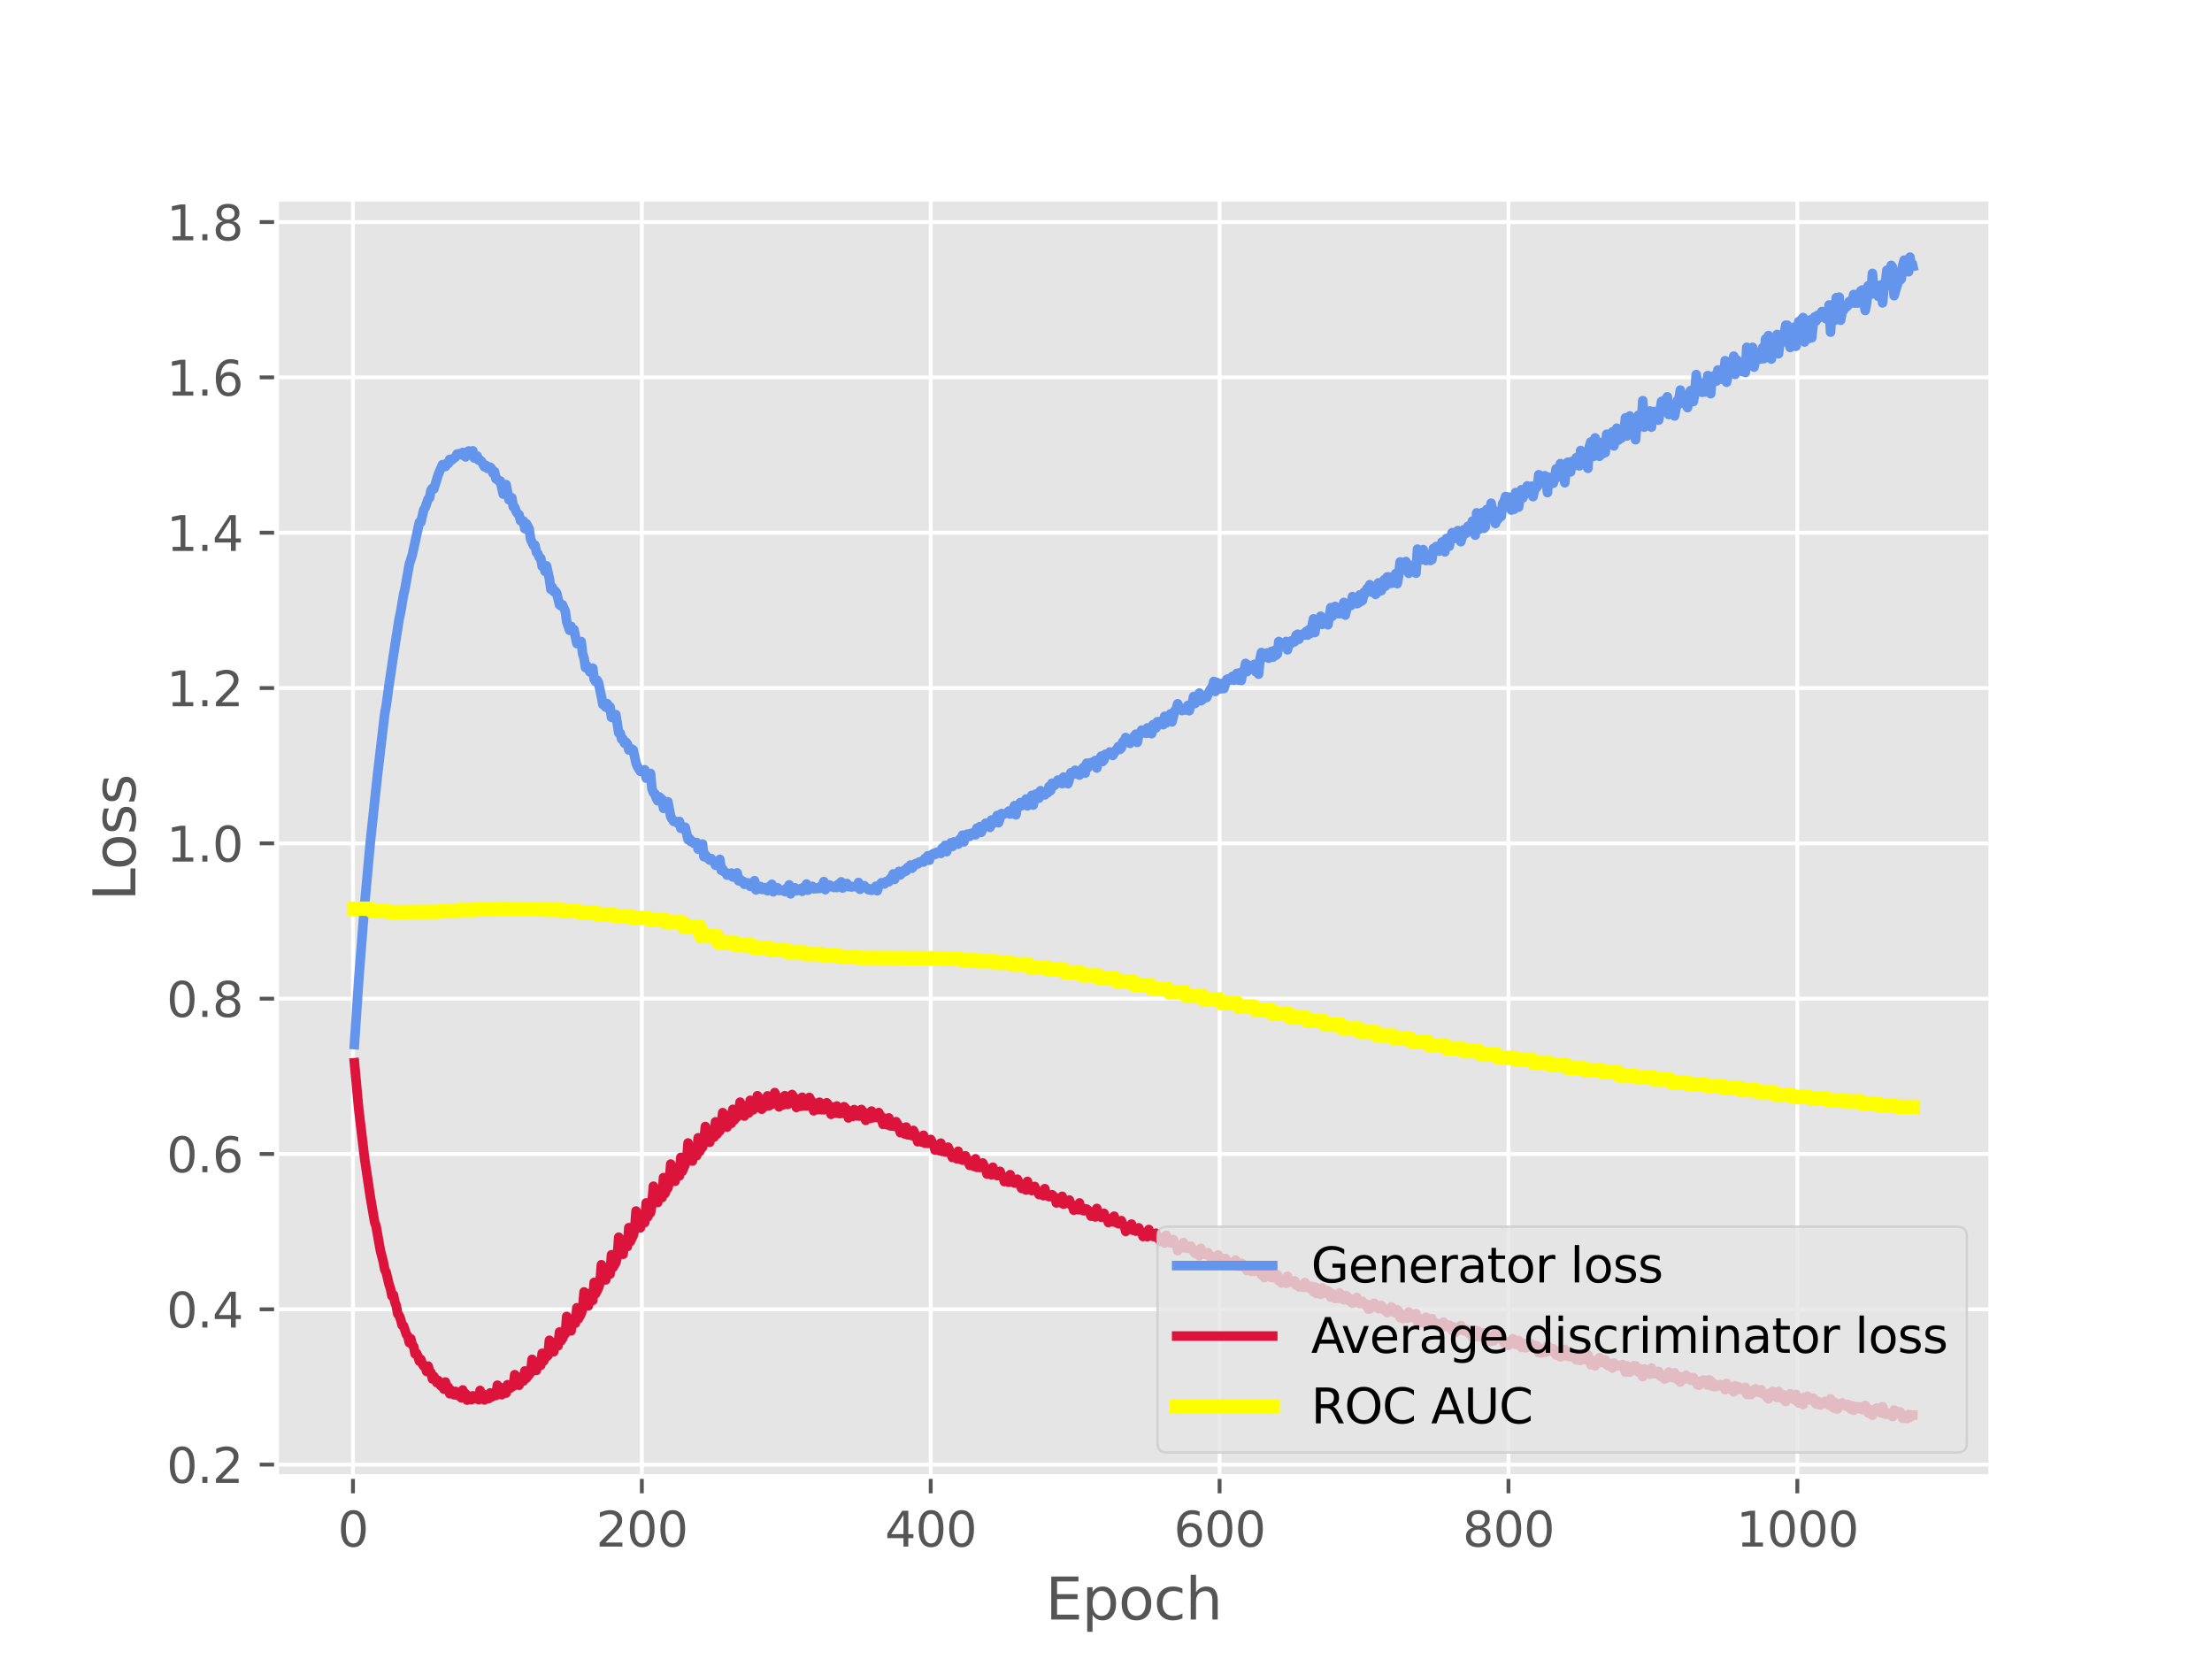 <?xml version="1.0" encoding="utf-8" standalone="no"?>
<!DOCTYPE svg PUBLIC "-//W3C//DTD SVG 1.1//EN"
  "http://www.w3.org/Graphics/SVG/1.1/DTD/svg11.dtd">
<svg xmlns:xlink="http://www.w3.org/1999/xlink" width="460.8pt" height="345.6pt" viewBox="0 0 460.8 345.6" xmlns="http://www.w3.org/2000/svg" version="1.1">
 <defs>
  <style type="text/css">*{stroke-linejoin: round; stroke-linecap: butt}</style>
 </defs>
 <g id="figure_1">
  <g id="patch_1">
   <path d="M 0 345.6 
L 460.8 345.6 
L 460.8 0 
L 0 0 
z
" style="fill: #ffffff"/>
  </g>
  <g id="axes_1">
   <g id="patch_2">
    <path d="M 57.6 307.584 
L 414.72 307.584 
L 414.72 41.472 
L 57.6 41.472 
z
" style="fill: #e5e5e5"/>
   </g>
   <g id="matplotlib.axis_1">
    <g id="xtick_1">
     <g id="line2d_1">
      <path d="M 73.532 307.584 
L 73.532 41.472 
" clip-path="url(#p0449f48365)" style="fill: none; stroke: #ffffff; stroke-width: 0.8; stroke-linecap: square"/>
     </g>
     <g id="line2d_2">
      <defs>
       <path id="mea041067d9" d="M 0 0 
L 0 3.5 
" style="stroke: #555555; stroke-width: 0.8"/>
      </defs>
      <g>
       <use xlink:href="#mea041067d9" x="73.532" y="307.584" style="fill: #555555; stroke: #555555; stroke-width: 0.8"/>
      </g>
     </g>
     <g id="text_1">
      <!-- 0 -->
      <g style="fill: #555555" transform="translate(70.351 322.182) scale(0.1 -0.1)">
       <defs>
        <path id="DejaVuSans-30" d="M 2034 4250 
Q 1547 4250 1301 3770 
Q 1056 3291 1056 2328 
Q 1056 1369 1301 889 
Q 1547 409 2034 409 
Q 2525 409 2770 889 
Q 3016 1369 3016 2328 
Q 3016 3291 2770 3770 
Q 2525 4250 2034 4250 
z
M 2034 4750 
Q 2819 4750 3233 4129 
Q 3647 3509 3647 2328 
Q 3647 1150 3233 529 
Q 2819 -91 2034 -91 
Q 1250 -91 836 529 
Q 422 1150 422 2328 
Q 422 3509 836 4129 
Q 1250 4750 2034 4750 
z
" transform="scale(0.016)"/>
       </defs>
       <use xlink:href="#DejaVuSans-30"/>
      </g>
     </g>
    </g>
    <g id="xtick_2">
     <g id="line2d_3">
      <path d="M 133.709 307.584 
L 133.709 41.472 
" clip-path="url(#p0449f48365)" style="fill: none; stroke: #ffffff; stroke-width: 0.8; stroke-linecap: square"/>
     </g>
     <g id="line2d_4">
      <g>
       <use xlink:href="#mea041067d9" x="133.709" y="307.584" style="fill: #555555; stroke: #555555; stroke-width: 0.8"/>
      </g>
     </g>
     <g id="text_2">
      <!-- 200 -->
      <g style="fill: #555555" transform="translate(124.165 322.182) scale(0.1 -0.1)">
       <defs>
        <path id="DejaVuSans-32" d="M 1228 531 
L 3431 531 
L 3431 0 
L 469 0 
L 469 531 
Q 828 903 1448 1529 
Q 2069 2156 2228 2338 
Q 2531 2678 2651 2914 
Q 2772 3150 2772 3378 
Q 2772 3750 2511 3984 
Q 2250 4219 1831 4219 
Q 1534 4219 1204 4116 
Q 875 4013 500 3803 
L 500 4441 
Q 881 4594 1212 4672 
Q 1544 4750 1819 4750 
Q 2544 4750 2975 4387 
Q 3406 4025 3406 3419 
Q 3406 3131 3298 2873 
Q 3191 2616 2906 2266 
Q 2828 2175 2409 1742 
Q 1991 1309 1228 531 
z
" transform="scale(0.016)"/>
       </defs>
       <use xlink:href="#DejaVuSans-32"/>
       <use xlink:href="#DejaVuSans-30" x="63.623"/>
       <use xlink:href="#DejaVuSans-30" x="127.246"/>
      </g>
     </g>
    </g>
    <g id="xtick_3">
     <g id="line2d_5">
      <path d="M 193.886 307.584 
L 193.886 41.472 
" clip-path="url(#p0449f48365)" style="fill: none; stroke: #ffffff; stroke-width: 0.8; stroke-linecap: square"/>
     </g>
     <g id="line2d_6">
      <g>
       <use xlink:href="#mea041067d9" x="193.886" y="307.584" style="fill: #555555; stroke: #555555; stroke-width: 0.8"/>
      </g>
     </g>
     <g id="text_3">
      <!-- 400 -->
      <g style="fill: #555555" transform="translate(184.342 322.182) scale(0.1 -0.1)">
       <defs>
        <path id="DejaVuSans-34" d="M 2419 4116 
L 825 1625 
L 2419 1625 
L 2419 4116 
z
M 2253 4666 
L 3047 4666 
L 3047 1625 
L 3713 1625 
L 3713 1100 
L 3047 1100 
L 3047 0 
L 2419 0 
L 2419 1100 
L 313 1100 
L 313 1709 
L 2253 4666 
z
" transform="scale(0.016)"/>
       </defs>
       <use xlink:href="#DejaVuSans-34"/>
       <use xlink:href="#DejaVuSans-30" x="63.623"/>
       <use xlink:href="#DejaVuSans-30" x="127.246"/>
      </g>
     </g>
    </g>
    <g id="xtick_4">
     <g id="line2d_7">
      <path d="M 254.063 307.584 
L 254.063 41.472 
" clip-path="url(#p0449f48365)" style="fill: none; stroke: #ffffff; stroke-width: 0.8; stroke-linecap: square"/>
     </g>
     <g id="line2d_8">
      <g>
       <use xlink:href="#mea041067d9" x="254.063" y="307.584" style="fill: #555555; stroke: #555555; stroke-width: 0.8"/>
      </g>
     </g>
     <g id="text_4">
      <!-- 600 -->
      <g style="fill: #555555" transform="translate(244.519 322.182) scale(0.1 -0.1)">
       <defs>
        <path id="DejaVuSans-36" d="M 2113 2584 
Q 1688 2584 1439 2293 
Q 1191 2003 1191 1497 
Q 1191 994 1439 701 
Q 1688 409 2113 409 
Q 2538 409 2786 701 
Q 3034 994 3034 1497 
Q 3034 2003 2786 2293 
Q 2538 2584 2113 2584 
z
M 3366 4563 
L 3366 3988 
Q 3128 4100 2886 4159 
Q 2644 4219 2406 4219 
Q 1781 4219 1451 3797 
Q 1122 3375 1075 2522 
Q 1259 2794 1537 2939 
Q 1816 3084 2150 3084 
Q 2853 3084 3261 2657 
Q 3669 2231 3669 1497 
Q 3669 778 3244 343 
Q 2819 -91 2113 -91 
Q 1303 -91 875 529 
Q 447 1150 447 2328 
Q 447 3434 972 4092 
Q 1497 4750 2381 4750 
Q 2619 4750 2861 4703 
Q 3103 4656 3366 4563 
z
" transform="scale(0.016)"/>
       </defs>
       <use xlink:href="#DejaVuSans-36"/>
       <use xlink:href="#DejaVuSans-30" x="63.623"/>
       <use xlink:href="#DejaVuSans-30" x="127.246"/>
      </g>
     </g>
    </g>
    <g id="xtick_5">
     <g id="line2d_9">
      <path d="M 314.24 307.584 
L 314.24 41.472 
" clip-path="url(#p0449f48365)" style="fill: none; stroke: #ffffff; stroke-width: 0.8; stroke-linecap: square"/>
     </g>
     <g id="line2d_10">
      <g>
       <use xlink:href="#mea041067d9" x="314.24" y="307.584" style="fill: #555555; stroke: #555555; stroke-width: 0.8"/>
      </g>
     </g>
     <g id="text_5">
      <!-- 800 -->
      <g style="fill: #555555" transform="translate(304.696 322.182) scale(0.1 -0.1)">
       <defs>
        <path id="DejaVuSans-38" d="M 2034 2216 
Q 1584 2216 1326 1975 
Q 1069 1734 1069 1313 
Q 1069 891 1326 650 
Q 1584 409 2034 409 
Q 2484 409 2743 651 
Q 3003 894 3003 1313 
Q 3003 1734 2745 1975 
Q 2488 2216 2034 2216 
z
M 1403 2484 
Q 997 2584 770 2862 
Q 544 3141 544 3541 
Q 544 4100 942 4425 
Q 1341 4750 2034 4750 
Q 2731 4750 3128 4425 
Q 3525 4100 3525 3541 
Q 3525 3141 3298 2862 
Q 3072 2584 2669 2484 
Q 3125 2378 3379 2068 
Q 3634 1759 3634 1313 
Q 3634 634 3220 271 
Q 2806 -91 2034 -91 
Q 1263 -91 848 271 
Q 434 634 434 1313 
Q 434 1759 690 2068 
Q 947 2378 1403 2484 
z
M 1172 3481 
Q 1172 3119 1398 2916 
Q 1625 2713 2034 2713 
Q 2441 2713 2670 2916 
Q 2900 3119 2900 3481 
Q 2900 3844 2670 4047 
Q 2441 4250 2034 4250 
Q 1625 4250 1398 4047 
Q 1172 3844 1172 3481 
z
" transform="scale(0.016)"/>
       </defs>
       <use xlink:href="#DejaVuSans-38"/>
       <use xlink:href="#DejaVuSans-30" x="63.623"/>
       <use xlink:href="#DejaVuSans-30" x="127.246"/>
      </g>
     </g>
    </g>
    <g id="xtick_6">
     <g id="line2d_11">
      <path d="M 374.416 307.584 
L 374.416 41.472 
" clip-path="url(#p0449f48365)" style="fill: none; stroke: #ffffff; stroke-width: 0.8; stroke-linecap: square"/>
     </g>
     <g id="line2d_12">
      <g>
       <use xlink:href="#mea041067d9" x="374.416" y="307.584" style="fill: #555555; stroke: #555555; stroke-width: 0.8"/>
      </g>
     </g>
     <g id="text_6">
      <!-- 1000 -->
      <g style="fill: #555555" transform="translate(361.692 322.182) scale(0.1 -0.1)">
       <defs>
        <path id="DejaVuSans-31" d="M 794 531 
L 1825 531 
L 1825 4091 
L 703 3866 
L 703 4441 
L 1819 4666 
L 2450 4666 
L 2450 531 
L 3481 531 
L 3481 0 
L 794 0 
L 794 531 
z
" transform="scale(0.016)"/>
       </defs>
       <use xlink:href="#DejaVuSans-31"/>
       <use xlink:href="#DejaVuSans-30" x="63.623"/>
       <use xlink:href="#DejaVuSans-30" x="127.246"/>
       <use xlink:href="#DejaVuSans-30" x="190.869"/>
      </g>
     </g>
    </g>
    <g id="text_7">
     <!-- Epoch -->
     <g style="fill: #555555" transform="translate(217.787 337.38) scale(0.12 -0.12)">
      <defs>
       <path id="DejaVuSans-45" d="M 628 4666 
L 3578 4666 
L 3578 4134 
L 1259 4134 
L 1259 2753 
L 3481 2753 
L 3481 2222 
L 1259 2222 
L 1259 531 
L 3634 531 
L 3634 0 
L 628 0 
L 628 4666 
z
" transform="scale(0.016)"/>
       <path id="DejaVuSans-70" d="M 1159 525 
L 1159 -1331 
L 581 -1331 
L 581 3500 
L 1159 3500 
L 1159 2969 
Q 1341 3281 1617 3432 
Q 1894 3584 2278 3584 
Q 2916 3584 3314 3078 
Q 3713 2572 3713 1747 
Q 3713 922 3314 415 
Q 2916 -91 2278 -91 
Q 1894 -91 1617 61 
Q 1341 213 1159 525 
z
M 3116 1747 
Q 3116 2381 2855 2742 
Q 2594 3103 2138 3103 
Q 1681 3103 1420 2742 
Q 1159 2381 1159 1747 
Q 1159 1113 1420 752 
Q 1681 391 2138 391 
Q 2594 391 2855 752 
Q 3116 1113 3116 1747 
z
" transform="scale(0.016)"/>
       <path id="DejaVuSans-6f" d="M 1959 3097 
Q 1497 3097 1228 2736 
Q 959 2375 959 1747 
Q 959 1119 1226 758 
Q 1494 397 1959 397 
Q 2419 397 2687 759 
Q 2956 1122 2956 1747 
Q 2956 2369 2687 2733 
Q 2419 3097 1959 3097 
z
M 1959 3584 
Q 2709 3584 3137 3096 
Q 3566 2609 3566 1747 
Q 3566 888 3137 398 
Q 2709 -91 1959 -91 
Q 1206 -91 779 398 
Q 353 888 353 1747 
Q 353 2609 779 3096 
Q 1206 3584 1959 3584 
z
" transform="scale(0.016)"/>
       <path id="DejaVuSans-63" d="M 3122 3366 
L 3122 2828 
Q 2878 2963 2633 3030 
Q 2388 3097 2138 3097 
Q 1578 3097 1268 2742 
Q 959 2388 959 1747 
Q 959 1106 1268 751 
Q 1578 397 2138 397 
Q 2388 397 2633 464 
Q 2878 531 3122 666 
L 3122 134 
Q 2881 22 2623 -34 
Q 2366 -91 2075 -91 
Q 1284 -91 818 406 
Q 353 903 353 1747 
Q 353 2603 823 3093 
Q 1294 3584 2113 3584 
Q 2378 3584 2631 3529 
Q 2884 3475 3122 3366 
z
" transform="scale(0.016)"/>
       <path id="DejaVuSans-68" d="M 3513 2113 
L 3513 0 
L 2938 0 
L 2938 2094 
Q 2938 2591 2744 2837 
Q 2550 3084 2163 3084 
Q 1697 3084 1428 2787 
Q 1159 2491 1159 1978 
L 1159 0 
L 581 0 
L 581 4863 
L 1159 4863 
L 1159 2956 
Q 1366 3272 1645 3428 
Q 1925 3584 2291 3584 
Q 2894 3584 3203 3211 
Q 3513 2838 3513 2113 
z
" transform="scale(0.016)"/>
      </defs>
      <use xlink:href="#DejaVuSans-45"/>
      <use xlink:href="#DejaVuSans-70" x="63.184"/>
      <use xlink:href="#DejaVuSans-6f" x="126.66"/>
      <use xlink:href="#DejaVuSans-63" x="187.842"/>
      <use xlink:href="#DejaVuSans-68" x="242.822"/>
     </g>
    </g>
   </g>
   <g id="matplotlib.axis_2">
    <g id="ytick_1">
     <g id="line2d_13">
      <path d="M 57.6 305.107 
L 414.72 305.107 
" clip-path="url(#p0449f48365)" style="fill: none; stroke: #ffffff; stroke-width: 0.8; stroke-linecap: square"/>
     </g>
     <g id="line2d_14">
      <defs>
       <path id="mbf7a5cf91a" d="M 0 0 
L -3.5 0 
" style="stroke: #555555; stroke-width: 0.8"/>
      </defs>
      <g>
       <use xlink:href="#mbf7a5cf91a" x="57.6" y="305.107" style="fill: #555555; stroke: #555555; stroke-width: 0.8"/>
      </g>
     </g>
     <g id="text_8">
      <!-- 0.2 -->
      <g style="fill: #555555" transform="translate(34.697 308.906) scale(0.1 -0.1)">
       <defs>
        <path id="DejaVuSans-2e" d="M 684 794 
L 1344 794 
L 1344 0 
L 684 0 
L 684 794 
z
" transform="scale(0.016)"/>
       </defs>
       <use xlink:href="#DejaVuSans-30"/>
       <use xlink:href="#DejaVuSans-2e" x="63.623"/>
       <use xlink:href="#DejaVuSans-32" x="95.41"/>
      </g>
     </g>
    </g>
    <g id="ytick_2">
     <g id="line2d_15">
      <path d="M 57.6 272.751 
L 414.72 272.751 
" clip-path="url(#p0449f48365)" style="fill: none; stroke: #ffffff; stroke-width: 0.8; stroke-linecap: square"/>
     </g>
     <g id="line2d_16">
      <g>
       <use xlink:href="#mbf7a5cf91a" x="57.6" y="272.751" style="fill: #555555; stroke: #555555; stroke-width: 0.8"/>
      </g>
     </g>
     <g id="text_9">
      <!-- 0.4 -->
      <g style="fill: #555555" transform="translate(34.697 276.55) scale(0.1 -0.1)">
       <use xlink:href="#DejaVuSans-30"/>
       <use xlink:href="#DejaVuSans-2e" x="63.623"/>
       <use xlink:href="#DejaVuSans-34" x="95.41"/>
      </g>
     </g>
    </g>
    <g id="ytick_3">
     <g id="line2d_17">
      <path d="M 57.6 240.395 
L 414.72 240.395 
" clip-path="url(#p0449f48365)" style="fill: none; stroke: #ffffff; stroke-width: 0.8; stroke-linecap: square"/>
     </g>
     <g id="line2d_18">
      <g>
       <use xlink:href="#mbf7a5cf91a" x="57.6" y="240.395" style="fill: #555555; stroke: #555555; stroke-width: 0.8"/>
      </g>
     </g>
     <g id="text_10">
      <!-- 0.6 -->
      <g style="fill: #555555" transform="translate(34.697 244.195) scale(0.1 -0.1)">
       <use xlink:href="#DejaVuSans-30"/>
       <use xlink:href="#DejaVuSans-2e" x="63.623"/>
       <use xlink:href="#DejaVuSans-36" x="95.41"/>
      </g>
     </g>
    </g>
    <g id="ytick_4">
     <g id="line2d_19">
      <path d="M 57.6 208.04 
L 414.72 208.04 
" clip-path="url(#p0449f48365)" style="fill: none; stroke: #ffffff; stroke-width: 0.8; stroke-linecap: square"/>
     </g>
     <g id="line2d_20">
      <g>
       <use xlink:href="#mbf7a5cf91a" x="57.6" y="208.04" style="fill: #555555; stroke: #555555; stroke-width: 0.8"/>
      </g>
     </g>
     <g id="text_11">
      <!-- 0.8 -->
      <g style="fill: #555555" transform="translate(34.697 211.839) scale(0.1 -0.1)">
       <use xlink:href="#DejaVuSans-30"/>
       <use xlink:href="#DejaVuSans-2e" x="63.623"/>
       <use xlink:href="#DejaVuSans-38" x="95.41"/>
      </g>
     </g>
    </g>
    <g id="ytick_5">
     <g id="line2d_21">
      <path d="M 57.6 175.684 
L 414.72 175.684 
" clip-path="url(#p0449f48365)" style="fill: none; stroke: #ffffff; stroke-width: 0.8; stroke-linecap: square"/>
     </g>
     <g id="line2d_22">
      <g>
       <use xlink:href="#mbf7a5cf91a" x="57.6" y="175.684" style="fill: #555555; stroke: #555555; stroke-width: 0.8"/>
      </g>
     </g>
     <g id="text_12">
      <!-- 1.0 -->
      <g style="fill: #555555" transform="translate(34.697 179.483) scale(0.1 -0.1)">
       <use xlink:href="#DejaVuSans-31"/>
       <use xlink:href="#DejaVuSans-2e" x="63.623"/>
       <use xlink:href="#DejaVuSans-30" x="95.41"/>
      </g>
     </g>
    </g>
    <g id="ytick_6">
     <g id="line2d_23">
      <path d="M 57.6 143.328 
L 414.72 143.328 
" clip-path="url(#p0449f48365)" style="fill: none; stroke: #ffffff; stroke-width: 0.8; stroke-linecap: square"/>
     </g>
     <g id="line2d_24">
      <g>
       <use xlink:href="#mbf7a5cf91a" x="57.6" y="143.328" style="fill: #555555; stroke: #555555; stroke-width: 0.8"/>
      </g>
     </g>
     <g id="text_13">
      <!-- 1.2 -->
      <g style="fill: #555555" transform="translate(34.697 147.127) scale(0.1 -0.1)">
       <use xlink:href="#DejaVuSans-31"/>
       <use xlink:href="#DejaVuSans-2e" x="63.623"/>
       <use xlink:href="#DejaVuSans-32" x="95.41"/>
      </g>
     </g>
    </g>
    <g id="ytick_7">
     <g id="line2d_25">
      <path d="M 57.6 110.972 
L 414.72 110.972 
" clip-path="url(#p0449f48365)" style="fill: none; stroke: #ffffff; stroke-width: 0.8; stroke-linecap: square"/>
     </g>
     <g id="line2d_26">
      <g>
       <use xlink:href="#mbf7a5cf91a" x="57.6" y="110.972" style="fill: #555555; stroke: #555555; stroke-width: 0.8"/>
      </g>
     </g>
     <g id="text_14">
      <!-- 1.4 -->
      <g style="fill: #555555" transform="translate(34.697 114.771) scale(0.1 -0.1)">
       <use xlink:href="#DejaVuSans-31"/>
       <use xlink:href="#DejaVuSans-2e" x="63.623"/>
       <use xlink:href="#DejaVuSans-34" x="95.41"/>
      </g>
     </g>
    </g>
    <g id="ytick_8">
     <g id="line2d_27">
      <path d="M 57.6 78.616 
L 414.72 78.616 
" clip-path="url(#p0449f48365)" style="fill: none; stroke: #ffffff; stroke-width: 0.8; stroke-linecap: square"/>
     </g>
     <g id="line2d_28">
      <g>
       <use xlink:href="#mbf7a5cf91a" x="57.6" y="78.616" style="fill: #555555; stroke: #555555; stroke-width: 0.8"/>
      </g>
     </g>
     <g id="text_15">
      <!-- 1.6 -->
      <g style="fill: #555555" transform="translate(34.697 82.416) scale(0.1 -0.1)">
       <use xlink:href="#DejaVuSans-31"/>
       <use xlink:href="#DejaVuSans-2e" x="63.623"/>
       <use xlink:href="#DejaVuSans-36" x="95.41"/>
      </g>
     </g>
    </g>
    <g id="ytick_9">
     <g id="line2d_29">
      <path d="M 57.6 46.261 
L 414.72 46.261 
" clip-path="url(#p0449f48365)" style="fill: none; stroke: #ffffff; stroke-width: 0.8; stroke-linecap: square"/>
     </g>
     <g id="line2d_30">
      <g>
       <use xlink:href="#mbf7a5cf91a" x="57.6" y="46.261" style="fill: #555555; stroke: #555555; stroke-width: 0.8"/>
      </g>
     </g>
     <g id="text_16">
      <!-- 1.8 -->
      <g style="fill: #555555" transform="translate(34.697 50.06) scale(0.1 -0.1)">
       <use xlink:href="#DejaVuSans-31"/>
       <use xlink:href="#DejaVuSans-2e" x="63.623"/>
       <use xlink:href="#DejaVuSans-38" x="95.41"/>
      </g>
     </g>
    </g>
    <g id="text_17">
     <!-- Loss -->
     <g style="fill: #555555" transform="translate(28.201 187.689) rotate(-90) scale(0.12 -0.12)">
      <defs>
       <path id="DejaVuSans-4c" d="M 628 4666 
L 1259 4666 
L 1259 531 
L 3531 531 
L 3531 0 
L 628 0 
L 628 4666 
z
" transform="scale(0.016)"/>
       <path id="DejaVuSans-73" d="M 2834 3397 
L 2834 2853 
Q 2591 2978 2328 3040 
Q 2066 3103 1784 3103 
Q 1356 3103 1142 2972 
Q 928 2841 928 2578 
Q 928 2378 1081 2264 
Q 1234 2150 1697 2047 
L 1894 2003 
Q 2506 1872 2764 1633 
Q 3022 1394 3022 966 
Q 3022 478 2636 193 
Q 2250 -91 1575 -91 
Q 1294 -91 989 -36 
Q 684 19 347 128 
L 347 722 
Q 666 556 975 473 
Q 1284 391 1588 391 
Q 1994 391 2212 530 
Q 2431 669 2431 922 
Q 2431 1156 2273 1281 
Q 2116 1406 1581 1522 
L 1381 1569 
Q 847 1681 609 1914 
Q 372 2147 372 2553 
Q 372 3047 722 3315 
Q 1072 3584 1716 3584 
Q 2034 3584 2315 3537 
Q 2597 3491 2834 3397 
z
" transform="scale(0.016)"/>
      </defs>
      <use xlink:href="#DejaVuSans-4c"/>
      <use xlink:href="#DejaVuSans-6f" x="53.963"/>
      <use xlink:href="#DejaVuSans-73" x="115.145"/>
      <use xlink:href="#DejaVuSans-73" x="167.244"/>
     </g>
    </g>
   </g>
   <g id="line2d_31">
    <path d="M 73.833 217.606 
L 74.735 204.031 
L 75.939 188.691 
L 77.142 175.455 
L 78.647 161.348 
L 80.151 148.661 
L 80.452 147.012 
L 81.054 142.629 
L 81.957 136.543 
L 83.16 128.853 
L 83.461 127.509 
L 84.063 123.912 
L 84.364 122.638 
L 85.266 117.557 
L 85.868 115.661 
L 87.373 108.777 
L 87.673 108.776 
L 88.275 106.189 
L 88.576 105.732 
L 89.178 103.979 
L 89.479 103.711 
L 89.78 102.155 
L 90.08 101.723 
L 90.381 101.868 
L 91.284 98.881 
L 92.187 96.786 
L 92.488 97.241 
L 92.788 97.175 
L 93.089 96.501 
L 93.39 96.564 
L 93.691 95.693 
L 93.992 95.924 
L 94.594 95.429 
L 94.895 95.212 
L 95.196 94.603 
L 95.797 94.489 
L 96.098 94.717 
L 96.399 94.25 
L 96.7 94.962 
L 97.001 95.183 
L 97.603 93.94 
L 98.204 94.851 
L 98.505 93.917 
L 98.806 95.417 
L 99.107 94.873 
L 99.408 95.002 
L 99.709 95.84 
L 100.01 95.844 
L 100.311 96.118 
L 100.912 97.251 
L 101.213 96.944 
L 101.514 97.567 
L 101.815 97.257 
L 102.116 97.32 
L 102.417 97.674 
L 102.718 98.623 
L 103.019 98.248 
L 103.319 99.767 
L 103.62 99.839 
L 103.921 100.205 
L 104.222 100.18 
L 104.824 102.931 
L 105.426 100.946 
L 106.027 104.108 
L 106.328 103.711 
L 106.629 103.695 
L 106.93 105.604 
L 107.231 105.705 
L 107.532 106.558 
L 107.833 107.013 
L 108.134 107.237 
L 108.434 108.469 
L 108.735 108.663 
L 109.036 108.531 
L 109.337 110.145 
L 109.638 109.078 
L 110.24 110.18 
L 110.541 112.345 
L 111.142 113.635 
L 111.443 113.584 
L 111.744 115.048 
L 112.045 115.336 
L 112.346 116.114 
L 112.647 116.294 
L 112.948 117.983 
L 113.249 117.879 
L 113.55 119.031 
L 113.85 117.869 
L 114.452 120.559 
L 114.753 122.759 
L 115.054 122.327 
L 115.355 123.218 
L 115.656 123.106 
L 115.957 123.529 
L 116.558 125.988 
L 116.859 126.207 
L 117.16 125.974 
L 117.762 127.354 
L 118.063 129.557 
L 118.665 131.305 
L 118.965 130.48 
L 119.266 131.425 
L 119.567 131.152 
L 120.169 134.074 
L 120.47 133.797 
L 121.072 133.652 
L 121.373 136.176 
L 121.673 137.127 
L 121.974 139.072 
L 122.275 138.72 
L 122.877 139.979 
L 123.479 139.186 
L 123.78 141.474 
L 124.08 141.982 
L 124.381 141.684 
L 124.682 142.233 
L 125.284 145.098 
L 125.585 146.766 
L 125.886 146.635 
L 126.187 147.302 
L 126.488 146.574 
L 126.788 147.631 
L 127.089 147.251 
L 127.39 149.438 
L 127.691 149.472 
L 127.992 149.249 
L 128.293 148.871 
L 128.895 152.695 
L 129.196 152.724 
L 129.496 153.982 
L 129.797 153.962 
L 130.098 154.823 
L 130.399 154.609 
L 130.7 154.991 
L 131.001 156.227 
L 131.302 156.065 
L 131.603 156.029 
L 131.903 156.232 
L 132.505 159.009 
L 132.806 159.701 
L 133.408 160.691 
L 133.709 160.492 
L 134.01 160.593 
L 134.311 160.363 
L 134.611 162.102 
L 134.912 162.013 
L 135.213 162.179 
L 135.514 161.123 
L 135.815 164.319 
L 136.116 165.123 
L 136.417 165.341 
L 136.718 166.288 
L 137.019 166.826 
L 137.319 165.999 
L 137.921 166.511 
L 138.222 168.393 
L 138.523 167.158 
L 138.824 167.449 
L 139.125 167.007 
L 139.726 170.163 
L 140.328 171.107 
L 140.629 171.08 
L 141.231 171.535 
L 141.532 171.123 
L 141.833 172.56 
L 142.134 172.129 
L 142.434 172.455 
L 142.735 172.328 
L 143.337 174.921 
L 143.638 174.682 
L 143.939 175.332 
L 144.24 175.271 
L 144.541 175.667 
L 144.842 175.675 
L 145.142 175.521 
L 145.443 176.905 
L 145.744 176.176 
L 146.045 176.447 
L 146.346 175.824 
L 146.647 178.464 
L 146.948 178.083 
L 147.549 178.908 
L 147.85 179.171 
L 148.151 178.846 
L 148.452 179.292 
L 148.753 179.508 
L 149.054 180.236 
L 149.355 179.701 
L 149.656 179.869 
L 149.957 179.024 
L 150.257 181.308 
L 150.558 181.046 
L 150.859 181.602 
L 151.16 181.728 
L 151.461 182.309 
L 151.762 182.299 
L 152.364 181.876 
L 152.665 182.696 
L 152.965 182.362 
L 153.266 182.564 
L 153.567 181.842 
L 153.868 183.49 
L 154.169 183.182 
L 154.47 183.669 
L 154.771 183.575 
L 155.072 184.219 
L 155.372 183.983 
L 155.673 183.903 
L 155.974 183.96 
L 156.275 184.639 
L 157.178 183.455 
L 157.479 185.377 
L 157.78 184.593 
L 158.08 185.2 
L 158.381 184.659 
L 158.682 185.266 
L 158.983 185.285 
L 159.284 184.916 
L 159.585 185.127 
L 159.886 185.565 
L 160.187 184.712 
L 160.488 184.811 
L 160.788 184.206 
L 161.089 185.773 
L 161.39 185.471 
L 161.691 185.338 
L 161.992 184.944 
L 162.293 185.517 
L 163.195 185.415 
L 163.496 185.737 
L 163.797 185.106 
L 164.098 184.927 
L 164.399 184.332 
L 164.7 186.207 
L 165.001 185.227 
L 165.302 185.15 
L 165.603 184.945 
L 165.903 185.568 
L 166.204 185.51 
L 166.806 185.091 
L 167.107 185.675 
L 167.408 184.836 
L 167.709 184.806 
L 168.01 184.158 
L 168.311 185.443 
L 168.611 185.045 
L 169.213 184.641 
L 169.514 185.161 
L 169.815 184.963 
L 170.116 185.134 
L 170.417 184.931 
L 170.718 185.086 
L 171.018 184.591 
L 171.319 184.562 
L 171.62 183.649 
L 171.921 185.338 
L 172.222 184.396 
L 172.824 184.373 
L 173.125 184.734 
L 173.426 184.636 
L 173.726 184.877 
L 174.027 184.666 
L 174.328 184.886 
L 174.629 184.212 
L 174.93 184.174 
L 175.231 183.701 
L 175.532 184.996 
L 175.833 184.483 
L 176.134 184.616 
L 176.434 184.048 
L 176.735 184.701 
L 177.036 184.542 
L 177.337 184.785 
L 177.638 184.709 
L 178.24 184.712 
L 178.541 184.556 
L 178.841 183.833 
L 179.142 185.259 
L 179.744 184.532 
L 180.045 184.507 
L 180.647 185.117 
L 180.948 185.369 
L 181.249 185.167 
L 181.549 185.478 
L 181.85 185.11 
L 182.151 185.247 
L 182.452 184.619 
L 182.753 185.566 
L 183.054 184.551 
L 183.656 183.876 
L 183.957 184.167 
L 184.257 184.143 
L 184.558 183.644 
L 184.859 183.552 
L 185.16 183.682 
L 185.461 183.006 
L 185.762 182.782 
L 186.063 182.064 
L 186.364 183.192 
L 186.664 182.361 
L 186.965 182.214 
L 187.266 181.53 
L 187.567 182.254 
L 187.868 181.776 
L 188.169 181.731 
L 188.47 181.225 
L 188.771 181.459 
L 189.072 180.707 
L 189.372 180.784 
L 189.673 180.201 
L 189.974 180.874 
L 190.275 180.543 
L 190.576 179.993 
L 190.877 179.858 
L 191.178 179.978 
L 191.479 179.571 
L 191.78 179.64 
L 192.08 179.382 
L 192.381 179.571 
L 192.682 178.824 
L 192.983 178.838 
L 193.284 178.27 
L 193.585 179.22 
L 193.886 178.204 
L 194.487 177.793 
L 194.788 178.007 
L 195.089 177.572 
L 195.39 177.679 
L 195.691 177.395 
L 195.992 177.796 
L 196.293 176.66 
L 196.594 176.998 
L 196.895 176.098 
L 197.195 177.437 
L 197.496 176.536 
L 198.098 175.56 
L 198.399 176.339 
L 198.7 175.386 
L 199.001 175.574 
L 199.302 175.419 
L 199.603 175.854 
L 199.903 174.843 
L 200.204 174.879 
L 200.505 173.988 
L 200.806 175.385 
L 201.107 174.178 
L 201.408 173.799 
L 201.709 173.726 
L 202.01 174.221 
L 202.31 173.6 
L 202.611 173.551 
L 202.912 173.375 
L 203.213 173.906 
L 203.514 172.518 
L 203.815 172.558 
L 204.116 172.197 
L 204.417 173.378 
L 205.018 172.029 
L 205.319 171.494 
L 205.921 171.584 
L 206.222 172.359 
L 206.523 170.833 
L 206.824 171.6 
L 207.125 170.961 
L 207.426 170.943 
L 207.726 169.884 
L 208.027 171.382 
L 208.629 169.48 
L 208.93 169.636 
L 209.532 169.46 
L 209.833 169.372 
L 210.133 168.978 
L 210.434 169.59 
L 210.735 168.756 
L 211.036 168.653 
L 211.337 167.827 
L 211.638 169.748 
L 211.939 168.028 
L 212.24 167.847 
L 212.541 167.197 
L 212.841 167.845 
L 213.142 167.594 
L 213.443 167.636 
L 213.744 166.454 
L 214.045 167.879 
L 214.346 166.487 
L 214.647 167.084 
L 214.948 165.689 
L 215.249 167.703 
L 215.549 166.04 
L 215.85 165.384 
L 216.151 165.397 
L 216.452 166.267 
L 216.753 164.712 
L 217.054 165.265 
L 217.355 165.273 
L 217.656 165.581 
L 217.956 164.878 
L 218.257 165.159 
L 218.558 163.817 
L 218.859 164.706 
L 219.16 163.164 
L 219.461 163.725 
L 219.762 163.541 
L 220.063 163.211 
L 220.364 162.496 
L 221.266 163.246 
L 221.567 161.877 
L 221.868 162.898 
L 222.169 162.232 
L 222.47 163.263 
L 222.771 162.309 
L 223.072 160.972 
L 223.372 161.325 
L 223.673 161.107 
L 223.974 160.455 
L 224.275 161.234 
L 224.576 161.02 
L 224.877 161.465 
L 225.178 160.452 
L 225.779 159.789 
L 226.08 161.064 
L 226.381 158.988 
L 226.682 159.855 
L 226.983 158.928 
L 227.284 159.214 
L 227.585 158.757 
L 227.886 159.105 
L 228.187 158.42 
L 228.487 159.987 
L 228.788 158.43 
L 229.089 158.247 
L 229.39 157.533 
L 229.691 158.641 
L 229.992 158.274 
L 230.293 157.108 
L 230.895 157.214 
L 231.195 156.646 
L 231.496 156.812 
L 231.797 157.374 
L 233.001 155.504 
L 233.302 156.119 
L 233.602 155.801 
L 233.903 154.546 
L 234.204 154.451 
L 234.505 153.638 
L 235.107 154.281 
L 235.408 154.865 
L 236.01 153.678 
L 236.611 152.945 
L 236.912 154.656 
L 237.213 153.229 
L 237.815 152.102 
L 238.116 152.375 
L 238.417 152.331 
L 238.718 152.77 
L 239.018 151.64 
L 239.319 152.686 
L 239.62 152.434 
L 239.921 152.838 
L 240.222 150.943 
L 240.523 151.551 
L 240.824 151.648 
L 241.125 150.331 
L 241.425 150.695 
L 241.726 150.747 
L 242.027 150.153 
L 242.328 150.963 
L 242.629 149.212 
L 242.93 150.601 
L 243.231 149.962 
L 243.532 149.97 
L 243.833 148.712 
L 244.133 150.386 
L 244.735 148.075 
L 245.036 147.7 
L 245.337 146.616 
L 245.638 147.778 
L 245.939 147.608 
L 246.24 148.024 
L 246.541 147.922 
L 246.841 147.49 
L 247.142 147.918 
L 247.443 146.967 
L 247.744 148.054 
L 248.045 146.904 
L 248.346 146.546 
L 248.647 145.097 
L 248.948 146.556 
L 249.248 145.314 
L 249.549 145.875 
L 249.85 144.374 
L 250.151 145.99 
L 250.452 145.802 
L 250.753 145.048 
L 251.054 145 
L 251.355 145.307 
L 251.956 143.911 
L 252.558 143.03 
L 252.859 141.965 
L 253.16 144.045 
L 253.461 142.15 
L 253.762 143.575 
L 254.063 143.276 
L 254.364 143.501 
L 254.664 142.343 
L 254.965 143.448 
L 255.567 141.533 
L 255.868 141.395 
L 256.169 141.679 
L 256.47 141.428 
L 256.771 140.874 
L 257.071 141.696 
L 257.372 141.438 
L 257.673 140.278 
L 257.974 141.682 
L 258.275 140.158 
L 258.576 141.747 
L 258.877 139.876 
L 259.178 139.698 
L 259.479 138.199 
L 259.779 139.909 
L 260.08 138.581 
L 260.381 139.422 
L 260.682 138.722 
L 260.983 139.104 
L 261.284 138.405 
L 261.585 139.915 
L 261.886 138.269 
L 262.187 140.435 
L 262.487 137.281 
L 262.788 135.927 
L 263.089 137.012 
L 263.691 136.369 
L 263.992 136.005 
L 264.293 137.117 
L 264.594 136.56 
L 264.894 135.687 
L 265.195 136.899 
L 265.496 135.495 
L 265.797 136.517 
L 266.098 136.238 
L 266.399 133.633 
L 266.7 134.726 
L 267.001 134.389 
L 267.302 134.381 
L 267.602 134.639 
L 267.903 133.634 
L 268.204 135.363 
L 268.505 134.096 
L 268.806 134.183 
L 269.107 133.457 
L 269.408 133.453 
L 269.709 133.69 
L 270.01 132.325 
L 270.31 132.125 
L 270.611 133.173 
L 270.912 132.353 
L 271.514 132.039 
L 271.815 132.28 
L 272.116 131.537 
L 272.417 132.29 
L 272.717 131.141 
L 273.018 131.947 
L 273.62 128.927 
L 273.921 131.77 
L 274.222 129.622 
L 274.523 129.708 
L 274.824 130.034 
L 275.125 128.36 
L 275.425 130.071 
L 275.726 129.328 
L 276.027 129.908 
L 276.328 128.897 
L 276.629 130.152 
L 277.231 126.575 
L 277.532 128.385 
L 277.833 127.986 
L 278.133 126.317 
L 278.434 127.83 
L 278.735 127.31 
L 279.036 127.852 
L 279.337 127.131 
L 279.638 127.641 
L 279.939 125.496 
L 280.24 128.14 
L 280.841 125.714 
L 281.142 125.805 
L 281.443 126.136 
L 281.744 124.275 
L 282.045 125.66 
L 282.647 125.761 
L 282.948 125.645 
L 283.248 123.93 
L 283.549 125.271 
L 283.85 125.031 
L 284.151 123.378 
L 284.452 123.63 
L 284.753 122.649 
L 285.054 122.4 
L 285.355 121.803 
L 285.656 122.441 
L 285.956 123.422 
L 286.257 123.242 
L 286.558 123.823 
L 286.859 123.512 
L 287.16 121.417 
L 287.762 123.038 
L 288.363 120.76 
L 288.664 122.067 
L 288.965 120.196 
L 289.266 120.169 
L 289.567 121.14 
L 289.868 121.521 
L 290.47 120.586 
L 290.771 119.46 
L 291.071 121.583 
L 291.372 119.91 
L 291.673 117.063 
L 291.974 118.605 
L 292.275 117.896 
L 292.576 118.701 
L 292.877 116.975 
L 293.178 117.668 
L 293.479 119.437 
L 293.779 118.834 
L 294.08 117.794 
L 294.381 117.865 
L 294.682 118.485 
L 294.983 119.397 
L 295.284 114.395 
L 295.585 116.607 
L 295.886 116.686 
L 296.186 115.099 
L 296.487 114.497 
L 296.788 116.324 
L 297.089 116.776 
L 297.691 115.735 
L 297.992 116.758 
L 298.293 116.574 
L 298.594 114.265 
L 298.894 114.501 
L 299.195 113.839 
L 299.496 114.135 
L 299.797 114.817 
L 300.098 114.049 
L 300.399 112.898 
L 301.001 114.955 
L 301.302 112.191 
L 301.903 113.799 
L 302.204 111.838 
L 302.505 110.967 
L 302.806 112.244 
L 303.107 110.944 
L 303.408 111.712 
L 303.709 110.534 
L 304.009 112.098 
L 304.31 112.842 
L 304.611 111.872 
L 304.912 110.361 
L 305.213 111.206 
L 305.514 111.026 
L 305.815 109.631 
L 306.116 109.964 
L 306.417 109.854 
L 306.717 108.573 
L 307.018 108.598 
L 307.319 111.481 
L 307.62 106.831 
L 307.921 109.579 
L 308.222 110.233 
L 308.523 107.943 
L 308.824 106.755 
L 309.125 110.061 
L 309.425 109.716 
L 309.726 106.132 
L 310.027 107.624 
L 310.328 107.455 
L 310.629 104.824 
L 310.93 106.578 
L 311.231 106.331 
L 311.532 109.053 
L 311.832 108.275 
L 312.133 108.092 
L 312.434 106.824 
L 312.735 107.556 
L 313.036 104.871 
L 313.337 104.5 
L 313.638 103.439 
L 313.939 103.87 
L 314.24 103.536 
L 314.841 106.254 
L 315.142 105.176 
L 315.443 106.081 
L 315.744 102.603 
L 316.346 105.657 
L 316.948 102.01 
L 317.248 103.714 
L 318.151 101.224 
L 318.452 102.778 
L 318.753 102.745 
L 319.054 101.284 
L 319.355 103.456 
L 319.655 102.111 
L 320.257 101.338 
L 320.558 98.897 
L 320.859 100.455 
L 321.16 99.53 
L 321.461 100.621 
L 321.762 99.103 
L 322.063 99.251 
L 322.363 102.618 
L 322.664 99.441 
L 322.965 100.686 
L 323.266 99.88 
L 323.567 100.673 
L 323.868 99.569 
L 324.169 97.665 
L 324.771 99.361 
L 325.071 96.573 
L 325.372 98.394 
L 325.673 97.42 
L 325.974 100.565 
L 326.275 97.218 
L 326.576 96.286 
L 326.877 96.564 
L 327.178 98.305 
L 327.478 96.124 
L 327.779 97.037 
L 328.08 96.934 
L 328.381 95.344 
L 328.682 95.374 
L 328.983 97.052 
L 329.284 93.846 
L 329.585 96.702 
L 329.886 96.796 
L 330.186 94.263 
L 330.487 95.267 
L 330.788 97.559 
L 331.089 93.042 
L 331.39 92.07 
L 331.992 95.058 
L 332.293 91.226 
L 332.594 93.582 
L 332.894 94.062 
L 333.195 95.049 
L 333.496 92.178 
L 333.797 94.569 
L 334.098 93.948 
L 334.399 94.29 
L 334.7 90.457 
L 335.001 92.353 
L 335.301 91.039 
L 335.602 92.604 
L 335.903 89.975 
L 336.204 92.891 
L 336.806 89.195 
L 337.107 91.7 
L 337.408 91.162 
L 337.709 91.327 
L 338.31 90.148 
L 338.611 87.052 
L 338.912 90.813 
L 339.213 90.182 
L 339.514 86.661 
L 339.815 89.785 
L 340.116 87.822 
L 340.717 91.612 
L 341.018 87.964 
L 341.319 86.499 
L 341.62 88.92 
L 341.921 88.396 
L 342.222 83.465 
L 342.523 88.976 
L 343.124 87.112 
L 343.425 87.458 
L 343.726 85.615 
L 344.027 88.985 
L 344.328 86.082 
L 344.629 85.718 
L 344.93 86.472 
L 345.231 85.844 
L 345.532 87.523 
L 346.133 83.627 
L 346.434 85.485 
L 346.735 83.365 
L 347.036 84.537 
L 347.337 82.655 
L 347.638 86.359 
L 347.939 84.214 
L 348.24 85.767 
L 348.54 84.402 
L 348.841 86.658 
L 349.443 83.401 
L 349.744 83.208 
L 350.045 81.257 
L 350.346 84.038 
L 350.647 82.781 
L 350.947 83.311 
L 351.248 83.379 
L 351.549 84.911 
L 351.85 82.316 
L 352.151 81.384 
L 352.452 82.959 
L 352.753 83.642 
L 353.054 81.981 
L 353.355 78.03 
L 353.655 79.98 
L 353.956 79.6 
L 354.558 81.725 
L 354.859 80.866 
L 355.16 81.668 
L 355.461 80.298 
L 355.762 78.239 
L 356.063 81.566 
L 356.363 82.016 
L 356.664 78.437 
L 356.965 78.31 
L 357.266 79.075 
L 357.567 79.381 
L 357.868 77.077 
L 358.169 77.8 
L 358.47 77.286 
L 358.77 79.021 
L 359.071 78.66 
L 359.372 75.145 
L 359.673 79.621 
L 359.974 78.233 
L 360.275 77.407 
L 360.576 75.716 
L 360.877 75.809 
L 361.178 74.19 
L 361.478 78.003 
L 361.779 74.942 
L 362.08 76.219 
L 362.381 75.745 
L 362.682 75.49 
L 362.983 77.401 
L 363.284 75.975 
L 363.585 77.594 
L 363.886 72.346 
L 364.186 73.924 
L 364.487 72.909 
L 364.788 73.465 
L 365.089 72.351 
L 365.39 76.476 
L 365.992 73.967 
L 366.293 73.367 
L 366.593 74.481 
L 366.894 74.779 
L 367.195 72.414 
L 367.496 74.707 
L 367.797 70.624 
L 368.098 71.066 
L 368.399 69.913 
L 369.001 74.795 
L 369.602 70.768 
L 369.903 72.993 
L 370.204 69.68 
L 370.505 73.698 
L 370.806 71.006 
L 371.408 71.271 
L 372.009 67.743 
L 372.31 67.746 
L 372.611 68.984 
L 372.912 72.389 
L 373.213 71.31 
L 373.815 68.147 
L 374.116 72.138 
L 374.717 66.978 
L 375.018 68.357 
L 375.319 66.535 
L 375.62 66.152 
L 375.921 71.242 
L 376.222 68.916 
L 376.523 70.109 
L 376.824 70.516 
L 377.124 66.632 
L 377.425 70.365 
L 377.726 67.478 
L 378.027 66.029 
L 378.328 66.879 
L 378.629 65.691 
L 378.93 66.053 
L 379.231 66.095 
L 379.532 64.901 
L 380.434 66.439 
L 380.735 66.289 
L 381.036 63.533 
L 381.337 69.191 
L 381.638 63.508 
L 381.939 63.612 
L 382.24 66.722 
L 382.54 61.997 
L 382.841 62.862 
L 383.142 61.894 
L 383.443 66.709 
L 383.744 65.022 
L 384.045 64.628 
L 384.346 63.992 
L 384.647 63.935 
L 384.947 63.645 
L 385.248 62.78 
L 385.549 63.157 
L 385.85 63.094 
L 386.151 61.355 
L 386.452 63.141 
L 386.753 61.769 
L 387.054 63.137 
L 387.355 61.058 
L 387.655 60.597 
L 387.956 60.397 
L 388.558 64.674 
L 388.859 63.129 
L 389.16 59.553 
L 389.461 59.713 
L 389.762 61.295 
L 390.063 56.95 
L 390.363 60.355 
L 390.664 60.767 
L 390.965 60.868 
L 391.266 61.723 
L 391.567 59.61 
L 391.868 59.343 
L 392.169 63.093 
L 392.47 60.014 
L 392.77 58.959 
L 393.071 56.3 
L 393.372 59.438 
L 393.673 58.273 
L 393.974 55.283 
L 394.275 55.71 
L 394.576 61.592 
L 395.478 58.534 
L 395.779 58.419 
L 396.08 58.095 
L 396.381 55.232 
L 396.682 54.185 
L 396.983 55.8 
L 397.284 55.744 
L 397.585 56.615 
L 397.886 53.568 
L 398.186 55.553 
L 398.487 55.485 
L 398.487 55.485 
" clip-path="url(#p0449f48365)" style="fill: none; stroke: #6495ed; stroke-width: 2; stroke-linecap: square"/>
   </g>
   <g id="line2d_32">
    <path d="M 73.833 221.393 
L 74.735 231.099 
L 75.939 241.223 
L 77.142 249.325 
L 78.045 254.599 
L 78.346 255.453 
L 79.249 260.546 
L 79.85 262.875 
L 80.151 264.486 
L 80.452 265.06 
L 81.054 267.576 
L 81.355 268.471 
L 81.656 269.984 
L 81.957 269.763 
L 82.257 271.263 
L 82.558 272.02 
L 82.859 273.698 
L 83.16 274.066 
L 83.461 274.858 
L 83.762 276.052 
L 84.063 276.217 
L 84.665 277.998 
L 84.965 278.382 
L 85.266 279.692 
L 85.567 278.881 
L 85.868 280.105 
L 86.169 280.509 
L 86.47 282.021 
L 86.771 281.906 
L 87.072 282.583 
L 87.373 283.561 
L 87.673 283.199 
L 87.974 284.126 
L 88.275 284.598 
L 88.576 284.677 
L 88.877 285.697 
L 89.178 284.574 
L 89.479 285.645 
L 89.78 285.927 
L 90.08 287.252 
L 90.381 286.735 
L 90.682 287.222 
L 90.983 288.01 
L 91.284 287.586 
L 91.585 288.392 
L 91.886 288.733 
L 92.187 288.675 
L 92.488 289.391 
L 92.788 287.904 
L 93.089 289.042 
L 93.39 288.969 
L 93.691 290.342 
L 93.992 289.633 
L 94.293 289.944 
L 94.594 290.548 
L 94.895 289.85 
L 95.196 290.647 
L 95.496 290.716 
L 95.797 290.522 
L 96.098 291.185 
L 96.399 289.556 
L 96.7 290.512 
L 97.001 290.335 
L 97.302 291.669 
L 97.603 290.94 
L 97.903 291.115 
L 98.204 291.578 
L 98.505 290.77 
L 98.806 291.341 
L 99.107 291.385 
L 99.408 291.089 
L 99.709 291.573 
L 100.01 289.658 
L 100.311 290.711 
L 100.611 290.435 
L 100.912 291.633 
L 101.213 290.661 
L 101.514 290.795 
L 101.815 291.35 
L 102.116 290.174 
L 102.417 291.026 
L 103.019 290.471 
L 103.319 290.704 
L 103.62 288.565 
L 103.921 289.664 
L 104.222 289.435 
L 104.523 290.547 
L 104.824 289.103 
L 105.125 289.489 
L 105.426 290.205 
L 105.727 288.466 
L 106.027 289.311 
L 106.328 289.151 
L 106.629 288.781 
L 106.93 288.763 
L 107.231 286.372 
L 107.532 287.467 
L 107.833 287.129 
L 108.134 288.571 
L 108.434 286.874 
L 108.735 287.092 
L 109.036 287.69 
L 109.337 285.592 
L 109.638 287.126 
L 110.541 285.951 
L 110.842 283.184 
L 111.142 284.397 
L 111.443 284.135 
L 111.744 285.478 
L 112.045 283.693 
L 112.346 283.852 
L 112.647 284.41 
L 112.948 281.918 
L 113.249 283.533 
L 113.55 282.881 
L 114.151 282.39 
L 114.452 279.206 
L 114.753 280.19 
L 115.054 279.995 
L 115.355 281.594 
L 115.656 279.625 
L 115.957 279.884 
L 116.257 280.362 
L 116.558 277.48 
L 116.859 279.339 
L 117.16 278.891 
L 117.461 278.222 
L 117.762 277.837 
L 118.063 274.249 
L 118.364 275.592 
L 118.665 275.112 
L 118.965 277.247 
L 119.266 274.81 
L 119.868 275.648 
L 120.169 272.442 
L 120.47 274.761 
L 121.072 273.672 
L 121.373 272.674 
L 121.673 269.127 
L 121.974 270.252 
L 122.275 270.053 
L 122.576 272.028 
L 122.877 269.469 
L 123.178 269.989 
L 123.479 270.905 
L 123.78 267.147 
L 124.08 269.51 
L 124.682 268.284 
L 124.983 267.309 
L 125.284 263.464 
L 125.585 264.691 
L 125.886 264.521 
L 126.187 266.627 
L 126.488 264.246 
L 126.788 264.449 
L 127.089 265.418 
L 127.39 261.387 
L 127.691 264.063 
L 128.293 263.003 
L 128.594 261.704 
L 128.895 257.735 
L 129.196 259.413 
L 129.496 258.904 
L 129.797 261.297 
L 130.098 258.365 
L 130.7 259.682 
L 131.001 255.748 
L 131.302 258.649 
L 131.903 257.366 
L 132.204 256.19 
L 132.505 252.284 
L 132.806 253.728 
L 133.107 253.569 
L 133.408 255.776 
L 133.709 253.144 
L 134.01 253.675 
L 134.311 254.687 
L 134.611 250.593 
L 134.912 253.543 
L 135.213 252.779 
L 135.514 252.641 
L 135.815 250.885 
L 136.116 247.115 
L 136.417 248.619 
L 136.718 248.309 
L 137.019 250.504 
L 137.319 248.096 
L 137.62 248.637 
L 137.921 249.48 
L 138.222 245.316 
L 138.523 248.633 
L 138.824 247.861 
L 139.125 247.512 
L 139.426 246.326 
L 139.726 242.5 
L 140.027 243.736 
L 140.328 243.719 
L 140.629 246.081 
L 140.93 243.404 
L 141.231 243.9 
L 141.532 244.966 
L 141.833 241.098 
L 142.134 244.005 
L 143.036 241.835 
L 143.337 238.101 
L 143.638 239.549 
L 143.939 239.56 
L 144.24 241.869 
L 144.541 239.175 
L 144.842 239.779 
L 145.142 240.738 
L 145.443 237.03 
L 145.744 239.881 
L 146.045 239.26 
L 146.346 238.981 
L 146.647 237.597 
L 146.948 234.674 
L 147.249 235.68 
L 147.549 235.92 
L 147.85 237.969 
L 148.151 235.667 
L 148.753 236.879 
L 149.054 233.704 
L 149.355 236.273 
L 149.656 235.758 
L 149.957 235.599 
L 150.257 234.55 
L 150.558 231.783 
L 150.859 232.611 
L 151.16 233.104 
L 151.461 234.801 
L 151.762 232.374 
L 152.364 234.007 
L 152.665 231.1 
L 152.965 233.327 
L 153.266 232.878 
L 153.567 232.68 
L 153.868 232.128 
L 154.169 229.595 
L 154.771 230.964 
L 155.072 232.496 
L 155.372 230.398 
L 155.974 231.855 
L 156.275 229.225 
L 156.576 231.262 
L 156.877 231.215 
L 157.178 230.886 
L 157.479 230.314 
L 157.78 228.258 
L 158.08 228.654 
L 158.381 229.639 
L 158.682 231.067 
L 158.983 229.026 
L 159.585 230.453 
L 159.886 228.284 
L 160.187 230.366 
L 160.788 230.018 
L 161.089 229.777 
L 161.39 227.607 
L 161.691 228.266 
L 162.293 230.58 
L 162.594 228.738 
L 163.195 230.152 
L 163.496 228.25 
L 163.797 230.019 
L 164.098 230.069 
L 164.7 229.657 
L 165.001 228.007 
L 165.302 228.481 
L 165.903 230.703 
L 166.204 228.954 
L 166.806 230.471 
L 167.107 228.578 
L 167.408 230.371 
L 168.311 230.389 
L 168.611 228.621 
L 168.912 229.179 
L 169.514 231.399 
L 169.815 229.813 
L 170.417 231.145 
L 170.718 229.616 
L 171.018 231.149 
L 171.62 231.19 
L 171.921 231.084 
L 172.222 229.729 
L 172.523 230.092 
L 173.125 232.137 
L 173.426 230.645 
L 174.027 231.883 
L 174.328 230.405 
L 174.629 231.923 
L 174.93 231.988 
L 175.231 231.886 
L 175.532 231.926 
L 175.833 230.548 
L 176.134 230.852 
L 176.735 232.883 
L 177.036 231.436 
L 177.638 232.572 
L 177.939 231.154 
L 178.24 232.427 
L 178.841 232.476 
L 179.142 232.493 
L 179.443 231.126 
L 179.744 231.571 
L 180.346 233.397 
L 180.647 231.906 
L 180.948 232.334 
L 181.249 232.995 
L 181.549 231.454 
L 181.85 232.856 
L 182.151 232.73 
L 182.753 232.809 
L 183.054 231.763 
L 183.355 232.289 
L 183.957 234.223 
L 184.257 232.948 
L 184.859 234.323 
L 185.16 232.879 
L 185.461 234.527 
L 186.364 234.623 
L 186.664 233.666 
L 186.965 234.144 
L 187.567 235.956 
L 187.868 234.909 
L 188.169 235.398 
L 188.47 236.228 
L 188.771 234.792 
L 189.072 236.405 
L 189.372 236.362 
L 189.974 236.576 
L 190.275 235.492 
L 190.877 236.787 
L 191.178 237.845 
L 191.479 236.869 
L 191.78 237.25 
L 192.08 237.944 
L 192.381 236.504 
L 192.682 238.146 
L 192.983 238.082 
L 193.284 238.182 
L 193.585 238.136 
L 193.886 237.364 
L 194.487 238.576 
L 194.788 239.576 
L 195.089 238.656 
L 195.39 239.018 
L 195.691 239.719 
L 195.992 238.142 
L 196.293 239.854 
L 196.594 239.668 
L 196.895 239.974 
L 197.195 239.757 
L 197.496 238.983 
L 198.399 241.133 
L 198.7 240.423 
L 199.001 240.767 
L 199.302 241.382 
L 199.603 239.835 
L 199.903 241.469 
L 200.204 241.382 
L 200.505 241.68 
L 200.806 241.387 
L 201.107 240.772 
L 202.01 242.772 
L 202.31 241.974 
L 202.611 242.335 
L 202.912 242.988 
L 203.213 241.408 
L 203.514 243.181 
L 203.815 243.092 
L 204.116 243.204 
L 204.417 242.979 
L 204.718 242.271 
L 205.319 243.508 
L 205.62 244.592 
L 205.921 243.643 
L 206.222 243.639 
L 206.523 244.736 
L 206.824 243.163 
L 207.125 244.638 
L 207.426 244.539 
L 207.726 244.902 
L 208.027 244.566 
L 208.328 244.01 
L 208.629 244.855 
L 208.93 245.128 
L 209.231 246.158 
L 209.532 245.304 
L 209.833 245.569 
L 210.133 246.285 
L 210.434 244.707 
L 210.735 246.211 
L 211.036 246.137 
L 211.337 246.457 
L 211.638 245.942 
L 211.939 245.648 
L 212.841 247.581 
L 213.142 246.811 
L 213.443 246.972 
L 213.744 247.908 
L 214.045 246.114 
L 214.346 247.823 
L 214.647 247.529 
L 214.948 248.023 
L 215.249 247.412 
L 215.549 247.166 
L 215.85 247.906 
L 216.151 248.173 
L 216.452 248.844 
L 216.753 248.52 
L 217.054 248.489 
L 217.355 249.073 
L 217.656 247.628 
L 217.956 249.072 
L 218.257 248.812 
L 218.558 249.295 
L 219.16 248.884 
L 219.762 249.465 
L 220.063 250.589 
L 220.364 250.133 
L 220.664 250.141 
L 220.965 250.573 
L 221.266 249.216 
L 221.567 250.864 
L 221.868 250.418 
L 222.169 250.674 
L 222.47 250.421 
L 222.771 249.987 
L 223.072 250.973 
L 223.372 251.009 
L 223.673 252.099 
L 223.974 251.601 
L 224.275 251.429 
L 224.576 252.005 
L 224.877 250.594 
L 225.178 252.036 
L 225.479 252.053 
L 225.779 252.228 
L 226.08 251.815 
L 226.381 251.877 
L 226.682 252.103 
L 226.983 252.497 
L 227.284 253.35 
L 227.585 252.789 
L 227.886 252.785 
L 228.187 253.512 
L 228.487 251.746 
L 228.788 253.346 
L 229.089 253.313 
L 229.39 253.579 
L 229.691 253.266 
L 229.992 252.768 
L 230.293 253.683 
L 230.594 253.738 
L 230.895 254.672 
L 231.195 254.231 
L 231.496 254.168 
L 231.797 254.524 
L 232.098 253.351 
L 232.399 254.663 
L 232.7 254.717 
L 233.001 254.929 
L 233.302 254.751 
L 233.602 254.282 
L 233.903 255.191 
L 234.204 255.299 
L 234.505 256.526 
L 234.806 255.862 
L 235.107 255.748 
L 235.408 256.065 
L 235.709 255 
L 236.01 256.284 
L 236.31 256.289 
L 236.611 256.47 
L 236.912 255.956 
L 237.213 255.778 
L 237.514 256.439 
L 237.815 256.646 
L 238.116 257.592 
L 238.417 256.907 
L 238.718 256.732 
L 239.018 257.614 
L 239.319 256.13 
L 239.62 257.259 
L 239.921 256.946 
L 240.222 257.575 
L 240.523 257.435 
L 240.824 256.903 
L 241.125 257.88 
L 241.425 257.711 
L 241.726 258.603 
L 242.328 257.89 
L 242.629 258.937 
L 242.93 257.348 
L 243.231 258.602 
L 243.532 258.51 
L 243.833 258.932 
L 244.133 258.4 
L 244.434 258.243 
L 244.735 259.161 
L 245.036 259.243 
L 245.337 260.531 
L 245.638 259.652 
L 245.939 259.617 
L 246.24 259.953 
L 246.541 258.861 
L 246.841 259.938 
L 247.142 259.756 
L 247.443 260.041 
L 247.744 259.681 
L 248.045 259.577 
L 248.346 260.259 
L 248.948 261.08 
L 249.248 260.895 
L 249.549 260.556 
L 249.85 261.581 
L 250.151 260.063 
L 250.452 261.057 
L 251.054 261.3 
L 251.656 260.944 
L 251.956 261.658 
L 252.257 261.575 
L 252.558 262.643 
L 252.859 262.573 
L 253.16 261.822 
L 253.461 262.856 
L 253.762 261.416 
L 254.063 262.387 
L 254.364 262.217 
L 254.664 262.669 
L 254.965 262.203 
L 255.266 262.168 
L 255.567 262.941 
L 255.868 262.847 
L 256.169 263.639 
L 256.47 263.276 
L 256.771 263.272 
L 257.071 263.492 
L 257.372 262.491 
L 257.673 263.75 
L 257.974 263.252 
L 258.275 263.782 
L 258.576 263.158 
L 258.877 263.312 
L 259.178 264.008 
L 259.479 264.255 
L 259.779 264.674 
L 260.08 264.597 
L 260.381 264.194 
L 260.682 264.836 
L 260.983 263.688 
L 261.284 264.84 
L 261.585 264.266 
L 261.886 264.773 
L 262.187 264.02 
L 262.487 264.58 
L 262.788 265.594 
L 263.089 265.217 
L 263.39 266.141 
L 263.992 265.731 
L 264.293 265.879 
L 264.594 264.957 
L 264.894 266.139 
L 265.195 265.671 
L 265.496 266.219 
L 265.797 265.792 
L 266.098 265.573 
L 266.399 266.805 
L 266.7 266.394 
L 267.001 267.269 
L 267.602 266.539 
L 267.903 267.342 
L 268.204 265.864 
L 268.505 267.07 
L 268.806 266.871 
L 269.107 267.159 
L 269.408 267.09 
L 269.709 266.832 
L 270.01 267.723 
L 270.31 267.63 
L 270.611 268.062 
L 271.213 267.693 
L 271.514 268.19 
L 271.815 267.18 
L 272.116 268.192 
L 272.417 267.9 
L 272.717 268.369 
L 273.018 267.925 
L 273.319 268.055 
L 273.62 269.117 
L 273.921 268.106 
L 274.222 269.446 
L 274.824 268.749 
L 275.125 269.618 
L 275.425 268.298 
L 275.726 269.32 
L 276.027 269.089 
L 276.328 269.429 
L 276.629 268.884 
L 276.93 269.225 
L 277.231 270.221 
L 277.532 269.498 
L 277.833 270.343 
L 278.133 270.5 
L 278.434 269.87 
L 278.735 270.455 
L 279.036 269.324 
L 279.337 270.289 
L 279.638 270.05 
L 279.939 270.783 
L 280.24 269.884 
L 280.54 269.997 
L 280.841 270.874 
L 281.142 270.482 
L 281.443 271.252 
L 281.744 271.481 
L 282.045 270.851 
L 282.346 271.256 
L 282.647 270.266 
L 282.948 271.154 
L 283.248 271.56 
L 283.549 271.227 
L 283.85 271.094 
L 284.452 271.88 
L 284.753 271.725 
L 285.054 272.724 
L 285.355 272.672 
L 285.656 272.179 
L 285.956 272.326 
L 286.257 271.486 
L 286.558 272.03 
L 286.859 272.005 
L 287.16 272.635 
L 287.762 271.959 
L 288.063 272.732 
L 288.363 272.654 
L 288.664 273.196 
L 288.965 273.447 
L 289.266 273.074 
L 289.567 273.258 
L 289.868 272.271 
L 290.169 273.117 
L 290.47 273.209 
L 290.771 273.559 
L 291.071 272.86 
L 291.372 273.184 
L 291.673 274.471 
L 291.974 273.766 
L 292.275 274.665 
L 292.576 274.263 
L 292.877 274.353 
L 293.178 274.611 
L 293.479 273.32 
L 293.779 274.035 
L 294.381 274.49 
L 294.682 273.932 
L 294.983 273.661 
L 295.284 275.349 
L 295.585 274.592 
L 295.886 275.404 
L 296.186 275.525 
L 296.487 275.373 
L 296.788 275.35 
L 297.089 274.405 
L 297.39 275.121 
L 297.691 275.164 
L 297.992 275.038 
L 298.293 274.698 
L 298.894 275.936 
L 299.195 275.657 
L 299.496 276.336 
L 300.098 275.753 
L 300.399 276.582 
L 300.7 275.43 
L 301.302 276.351 
L 301.602 276.349 
L 301.903 276.047 
L 302.204 276.417 
L 302.505 277.148 
L 302.806 276.437 
L 303.107 277.558 
L 303.408 277.175 
L 303.709 276.994 
L 304.009 277.105 
L 304.31 276.136 
L 304.611 276.824 
L 304.912 277.187 
L 305.213 277.216 
L 305.514 276.986 
L 306.116 277.802 
L 306.417 277.308 
L 306.717 278.535 
L 307.018 278.3 
L 307.319 277.121 
L 307.62 278.498 
L 307.921 277.274 
L 308.824 278.606 
L 309.125 277.678 
L 309.425 277.665 
L 309.726 278.959 
L 310.027 278.265 
L 310.629 279.458 
L 310.93 278.723 
L 311.231 279.287 
L 311.532 277.782 
L 311.832 278.297 
L 312.133 278.375 
L 312.434 278.824 
L 312.735 278.41 
L 313.337 279.788 
L 313.638 279.521 
L 313.939 280.241 
L 314.24 280.25 
L 314.54 279.449 
L 314.841 279.453 
L 315.142 278.88 
L 315.443 279.162 
L 315.744 280.062 
L 316.045 279.906 
L 316.346 279.233 
L 316.647 279.713 
L 316.948 280.697 
L 317.248 279.782 
L 317.549 280.724 
L 317.85 280.774 
L 318.151 280.483 
L 318.452 280.489 
L 318.753 279.81 
L 319.054 280.666 
L 319.355 280.243 
L 319.655 280.576 
L 319.956 280.328 
L 320.257 280.465 
L 320.558 281.768 
L 320.859 280.971 
L 321.16 281.853 
L 321.762 281.201 
L 322.063 281.682 
L 322.363 280.28 
L 322.664 281.384 
L 322.965 281.217 
L 323.266 281.501 
L 323.567 280.966 
L 323.868 281.221 
L 324.169 282.293 
L 324.47 281.684 
L 325.071 282.683 
L 325.372 281.829 
L 325.673 282.434 
L 325.974 281.11 
L 326.275 282.177 
L 326.877 282.626 
L 327.178 281.863 
L 327.478 282.488 
L 327.779 282.818 
L 328.08 282.13 
L 328.381 283.306 
L 328.682 283.325 
L 328.983 282.427 
L 329.284 283.416 
L 329.585 282.283 
L 329.886 282.674 
L 330.186 283.248 
L 330.487 283.195 
L 330.788 282.243 
L 331.39 284.281 
L 331.691 283.399 
L 331.992 283.731 
L 332.293 284.531 
L 332.594 283.567 
L 332.894 283.788 
L 333.195 282.819 
L 333.496 283.826 
L 333.797 283.503 
L 334.098 283.882 
L 334.399 283.288 
L 334.7 284.264 
L 335.001 284.488 
L 335.301 284.092 
L 335.903 284.977 
L 336.204 283.966 
L 336.505 284.528 
L 336.806 284.427 
L 337.107 284.517 
L 337.408 284.463 
L 337.709 284.572 
L 338.009 284.243 
L 338.31 284.659 
L 338.611 285.84 
L 338.912 284.537 
L 339.514 285.861 
L 339.815 284.857 
L 340.116 285.415 
L 340.417 284.484 
L 340.717 284.541 
L 341.319 285.82 
L 341.62 285.123 
L 341.921 285.323 
L 342.222 286.78 
L 342.523 285.206 
L 342.824 286.092 
L 343.124 286.129 
L 343.425 285.376 
L 343.726 286.274 
L 344.027 284.995 
L 344.328 286.14 
L 344.93 286.187 
L 345.231 285.723 
L 345.532 285.707 
L 345.832 286.684 
L 346.133 286.455 
L 346.735 287.264 
L 347.036 286.398 
L 347.337 287.071 
L 347.638 285.831 
L 347.939 286.636 
L 348.24 286.416 
L 348.54 286.991 
L 348.841 285.974 
L 349.142 286.518 
L 349.443 287.417 
L 349.744 286.702 
L 350.045 287.894 
L 350.346 287.451 
L 350.647 286.805 
L 350.947 287.253 
L 351.248 286.483 
L 352.151 287.482 
L 352.452 286.992 
L 352.753 286.981 
L 353.054 287.76 
L 353.355 287.921 
L 353.655 288.513 
L 353.956 288.57 
L 354.257 287.729 
L 354.558 287.756 
L 354.859 287.465 
L 355.461 287.881 
L 355.762 288.534 
L 356.063 287.447 
L 356.363 287.668 
L 356.664 288.783 
L 356.965 288.202 
L 357.266 288.867 
L 357.567 288.807 
L 357.868 288.605 
L 358.169 288.697 
L 358.47 288.423 
L 359.071 288.685 
L 359.372 289.511 
L 359.673 288.211 
L 360.275 289.294 
L 360.576 288.956 
L 360.877 289.627 
L 361.178 289.93 
L 361.478 288.693 
L 361.779 289.544 
L 362.08 288.876 
L 362.682 289.48 
L 363.585 289.017 
L 363.886 290.478 
L 364.186 289.62 
L 364.487 290.513 
L 364.788 290.494 
L 365.089 290.195 
L 365.39 289.572 
L 365.691 289.31 
L 365.992 289.969 
L 366.593 290.089 
L 366.894 289.494 
L 367.195 290.355 
L 367.797 290.346 
L 368.098 291.088 
L 368.399 291.397 
L 368.7 290.223 
L 369.001 290.139 
L 369.301 289.864 
L 369.602 290.689 
L 369.903 290.343 
L 370.204 291.127 
L 370.505 289.864 
L 371.107 291.182 
L 371.408 290.517 
L 371.709 291.65 
L 372.009 291.968 
L 372.31 291.296 
L 372.611 291.361 
L 372.912 290.335 
L 373.514 291.198 
L 373.815 291.617 
L 374.116 290.482 
L 374.416 291.075 
L 374.717 292.28 
L 375.018 291.251 
L 375.319 292.221 
L 375.62 292.602 
L 375.921 291.056 
L 376.222 291.57 
L 376.523 290.871 
L 376.824 291.181 
L 377.124 291.663 
L 377.425 291.37 
L 377.726 291.279 
L 378.027 292.058 
L 378.328 292.486 
L 378.629 291.917 
L 378.93 292.613 
L 379.231 292.691 
L 379.532 292.11 
L 379.832 292.414 
L 380.133 291.953 
L 380.735 292.233 
L 381.036 292.729 
L 381.337 291.432 
L 381.638 292.624 
L 381.939 293.28 
L 382.24 292.14 
L 382.54 293.489 
L 382.841 293.481 
L 383.744 292.264 
L 384.045 292.611 
L 384.346 292.655 
L 384.647 292.943 
L 384.947 292.558 
L 385.248 293.298 
L 385.549 293.563 
L 385.85 292.838 
L 386.151 293.787 
L 386.452 293.56 
L 386.753 293.035 
L 387.054 293.155 
L 387.355 293.091 
L 387.655 293.558 
L 387.956 293.643 
L 388.257 293.432 
L 388.558 292.768 
L 388.859 293.238 
L 389.16 294.32 
L 389.461 293.611 
L 390.063 294.83 
L 390.363 293.776 
L 390.664 293.858 
L 390.965 293.314 
L 391.868 294.335 
L 392.169 293.037 
L 392.77 294.637 
L 393.071 294.367 
L 393.372 294.612 
L 393.673 294.668 
L 393.974 294.556 
L 394.275 295.1 
L 394.576 293.744 
L 394.877 293.891 
L 395.478 294.519 
L 395.779 294.102 
L 396.08 294.445 
L 396.381 295.444 
L 396.682 294.907 
L 396.983 295.468 
L 397.284 295.488 
L 397.585 294.679 
L 397.886 295.271 
L 398.186 294.761 
L 398.487 294.771 
L 398.487 294.771 
" clip-path="url(#p0449f48365)" style="fill: none; stroke: #dc143c; stroke-width: 2; stroke-linecap: square"/>
   </g>
   <g id="line2d_33">
    <path d="M 73.833 189.293 
L 77.142 189.293 
L 77.443 189.804 
L 80.753 189.804 
L 81.054 190.023 
L 91.585 189.937 
L 91.886 189.767 
L 95.196 189.767 
L 95.496 189.57 
L 98.806 189.57 
L 99.107 189.401 
L 102.417 189.401 
L 103.019 189.29 
L 113.249 189.35 
L 113.55 189.529 
L 116.859 189.529 
L 117.16 189.788 
L 120.47 189.788 
L 120.771 190.106 
L 124.08 190.106 
L 124.381 190.461 
L 127.691 190.461 
L 127.992 190.831 
L 131.302 190.831 
L 131.603 191.197 
L 134.912 191.197 
L 135.213 191.608 
L 138.523 191.608 
L 138.824 192.121 
L 142.134 192.121 
L 142.434 193.074 
L 145.744 193.074 
L 146.045 195.009 
L 149.355 195.009 
L 149.656 196.295 
L 152.965 196.295 
L 153.266 196.897 
L 156.576 196.897 
L 156.877 197.403 
L 160.187 197.403 
L 160.488 197.91 
L 163.797 197.91 
L 164.098 198.401 
L 167.408 198.401 
L 167.709 198.771 
L 171.018 198.771 
L 171.319 199.08 
L 174.629 199.08 
L 174.93 199.3 
L 178.24 199.3 
L 178.541 199.525 
L 196.293 199.622 
L 196.895 199.739 
L 199.903 199.739 
L 200.204 199.957 
L 203.514 199.957 
L 203.815 200.247 
L 207.125 200.247 
L 207.426 200.592 
L 210.735 200.592 
L 211.036 200.972 
L 214.346 200.972 
L 214.647 201.523 
L 217.956 201.523 
L 218.257 201.956 
L 221.567 201.956 
L 221.868 202.546 
L 225.178 202.546 
L 225.479 203.21 
L 228.788 203.21 
L 229.089 203.848 
L 232.399 203.848 
L 232.7 204.443 
L 236.01 204.443 
L 236.31 205.222 
L 239.62 205.222 
L 239.921 205.955 
L 243.231 205.955 
L 243.532 206.682 
L 246.841 206.682 
L 247.142 207.438 
L 250.452 207.438 
L 250.753 208.168 
L 254.063 208.168 
L 254.364 208.908 
L 257.673 208.908 
L 257.974 209.686 
L 261.284 209.686 
L 261.585 210.426 
L 264.894 210.426 
L 265.195 211.216 
L 268.505 211.216 
L 268.806 211.969 
L 272.116 211.969 
L 272.417 212.664 
L 275.726 212.664 
L 276.027 213.452 
L 279.337 213.452 
L 279.638 214.241 
L 282.948 214.241 
L 283.248 214.975 
L 286.558 214.975 
L 286.859 215.728 
L 290.169 215.728 
L 290.47 216.378 
L 293.779 216.378 
L 294.08 217.02 
L 297.39 217.02 
L 297.691 217.73 
L 301.001 217.73 
L 301.302 218.4 
L 304.611 218.4 
L 304.912 218.978 
L 308.222 218.978 
L 308.523 219.706 
L 311.832 219.706 
L 312.133 220.328 
L 315.443 220.328 
L 315.744 220.717 
L 319.054 220.717 
L 319.355 221.35 
L 322.664 221.35 
L 322.965 221.867 
L 326.275 221.867 
L 326.576 222.449 
L 329.886 222.449 
L 330.186 222.864 
L 333.496 222.864 
L 333.797 223.374 
L 337.107 223.374 
L 337.408 224.141 
L 340.717 224.141 
L 341.018 224.384 
L 344.328 224.384 
L 344.629 224.908 
L 347.939 224.908 
L 348.24 225.565 
L 351.549 225.565 
L 351.85 225.918 
L 355.16 225.918 
L 355.461 226.213 
L 358.77 226.213 
L 359.071 226.667 
L 362.381 226.667 
L 362.682 227.112 
L 365.992 227.112 
L 366.293 227.532 
L 369.602 227.532 
L 369.903 228.094 
L 373.213 228.094 
L 373.514 228.547 
L 376.824 228.547 
L 377.124 228.748 
L 380.434 228.748 
L 380.735 229.174 
L 384.045 229.174 
L 384.346 229.422 
L 387.655 229.422 
L 387.956 229.932 
L 391.266 229.932 
L 391.567 230.371 
L 394.877 230.371 
L 395.178 230.573 
L 398.487 230.573 
L 398.487 230.573 
" clip-path="url(#p0449f48365)" style="fill: none; stroke: #ffff00; stroke-width: 3; stroke-linecap: square"/>
   </g>
   <g id="patch_3">
    <path d="M 57.6 307.584 
L 57.6 41.472 
" style="fill: none; stroke: #ffffff; stroke-linejoin: miter; stroke-linecap: square"/>
   </g>
   <g id="patch_4">
    <path d="M 414.72 307.584 
L 414.72 41.472 
" style="fill: none; stroke: #ffffff; stroke-linejoin: miter; stroke-linecap: square"/>
   </g>
   <g id="patch_5">
    <path d="M 57.6 307.584 
L 414.72 307.584 
" style="fill: none; stroke: #ffffff; stroke-linejoin: miter; stroke-linecap: square"/>
   </g>
   <g id="patch_6">
    <path d="M 57.6 41.472 
L 414.72 41.472 
" style="fill: none; stroke: #ffffff; stroke-linejoin: miter; stroke-linecap: square"/>
   </g>
   <g id="legend_1">
    <g id="patch_7">
     <path d="M 243.125 302.584 
L 407.72 302.584 
Q 409.72 302.584 409.72 300.584 
L 409.72 257.55 
Q 409.72 255.55 407.72 255.55 
L 243.125 255.55 
Q 241.125 255.55 241.125 257.55 
L 241.125 300.584 
Q 241.125 302.584 243.125 302.584 
z
" style="fill: #e5e5e5; opacity: 0.8; stroke: #cccccc; stroke-width: 0.5; stroke-linejoin: miter"/>
    </g>
    <g id="line2d_34">
     <path d="M 245.125 263.648 
L 255.125 263.648 
L 265.125 263.648 
" style="fill: none; stroke: #6495ed; stroke-width: 2; stroke-linecap: square"/>
    </g>
    <g id="text_18">
     <!-- Generator loss -->
     <g transform="translate(273.125 267.148) scale(0.1 -0.1)">
      <defs>
       <path id="DejaVuSans-47" d="M 3809 666 
L 3809 1919 
L 2778 1919 
L 2778 2438 
L 4434 2438 
L 4434 434 
Q 4069 175 3628 42 
Q 3188 -91 2688 -91 
Q 1594 -91 976 548 
Q 359 1188 359 2328 
Q 359 3472 976 4111 
Q 1594 4750 2688 4750 
Q 3144 4750 3555 4637 
Q 3966 4525 4313 4306 
L 4313 3634 
Q 3963 3931 3569 4081 
Q 3175 4231 2741 4231 
Q 1884 4231 1454 3753 
Q 1025 3275 1025 2328 
Q 1025 1384 1454 906 
Q 1884 428 2741 428 
Q 3075 428 3337 486 
Q 3600 544 3809 666 
z
" transform="scale(0.016)"/>
       <path id="DejaVuSans-65" d="M 3597 1894 
L 3597 1613 
L 953 1613 
Q 991 1019 1311 708 
Q 1631 397 2203 397 
Q 2534 397 2845 478 
Q 3156 559 3463 722 
L 3463 178 
Q 3153 47 2828 -22 
Q 2503 -91 2169 -91 
Q 1331 -91 842 396 
Q 353 884 353 1716 
Q 353 2575 817 3079 
Q 1281 3584 2069 3584 
Q 2775 3584 3186 3129 
Q 3597 2675 3597 1894 
z
M 3022 2063 
Q 3016 2534 2758 2815 
Q 2500 3097 2075 3097 
Q 1594 3097 1305 2825 
Q 1016 2553 972 2059 
L 3022 2063 
z
" transform="scale(0.016)"/>
       <path id="DejaVuSans-6e" d="M 3513 2113 
L 3513 0 
L 2938 0 
L 2938 2094 
Q 2938 2591 2744 2837 
Q 2550 3084 2163 3084 
Q 1697 3084 1428 2787 
Q 1159 2491 1159 1978 
L 1159 0 
L 581 0 
L 581 3500 
L 1159 3500 
L 1159 2956 
Q 1366 3272 1645 3428 
Q 1925 3584 2291 3584 
Q 2894 3584 3203 3211 
Q 3513 2838 3513 2113 
z
" transform="scale(0.016)"/>
       <path id="DejaVuSans-72" d="M 2631 2963 
Q 2534 3019 2420 3045 
Q 2306 3072 2169 3072 
Q 1681 3072 1420 2755 
Q 1159 2438 1159 1844 
L 1159 0 
L 581 0 
L 581 3500 
L 1159 3500 
L 1159 2956 
Q 1341 3275 1631 3429 
Q 1922 3584 2338 3584 
Q 2397 3584 2469 3576 
Q 2541 3569 2628 3553 
L 2631 2963 
z
" transform="scale(0.016)"/>
       <path id="DejaVuSans-61" d="M 2194 1759 
Q 1497 1759 1228 1600 
Q 959 1441 959 1056 
Q 959 750 1161 570 
Q 1363 391 1709 391 
Q 2188 391 2477 730 
Q 2766 1069 2766 1631 
L 2766 1759 
L 2194 1759 
z
M 3341 1997 
L 3341 0 
L 2766 0 
L 2766 531 
Q 2569 213 2275 61 
Q 1981 -91 1556 -91 
Q 1019 -91 701 211 
Q 384 513 384 1019 
Q 384 1609 779 1909 
Q 1175 2209 1959 2209 
L 2766 2209 
L 2766 2266 
Q 2766 2663 2505 2880 
Q 2244 3097 1772 3097 
Q 1472 3097 1187 3025 
Q 903 2953 641 2809 
L 641 3341 
Q 956 3463 1253 3523 
Q 1550 3584 1831 3584 
Q 2591 3584 2966 3190 
Q 3341 2797 3341 1997 
z
" transform="scale(0.016)"/>
       <path id="DejaVuSans-74" d="M 1172 4494 
L 1172 3500 
L 2356 3500 
L 2356 3053 
L 1172 3053 
L 1172 1153 
Q 1172 725 1289 603 
Q 1406 481 1766 481 
L 2356 481 
L 2356 0 
L 1766 0 
Q 1100 0 847 248 
Q 594 497 594 1153 
L 594 3053 
L 172 3053 
L 172 3500 
L 594 3500 
L 594 4494 
L 1172 4494 
z
" transform="scale(0.016)"/>
       <path id="DejaVuSans-20" transform="scale(0.016)"/>
       <path id="DejaVuSans-6c" d="M 603 4863 
L 1178 4863 
L 1178 0 
L 603 0 
L 603 4863 
z
" transform="scale(0.016)"/>
      </defs>
      <use xlink:href="#DejaVuSans-47"/>
      <use xlink:href="#DejaVuSans-65" x="77.49"/>
      <use xlink:href="#DejaVuSans-6e" x="139.014"/>
      <use xlink:href="#DejaVuSans-65" x="202.393"/>
      <use xlink:href="#DejaVuSans-72" x="263.916"/>
      <use xlink:href="#DejaVuSans-61" x="305.029"/>
      <use xlink:href="#DejaVuSans-74" x="366.309"/>
      <use xlink:href="#DejaVuSans-6f" x="405.518"/>
      <use xlink:href="#DejaVuSans-72" x="466.699"/>
      <use xlink:href="#DejaVuSans-20" x="507.812"/>
      <use xlink:href="#DejaVuSans-6c" x="539.6"/>
      <use xlink:href="#DejaVuSans-6f" x="567.383"/>
      <use xlink:href="#DejaVuSans-73" x="628.564"/>
      <use xlink:href="#DejaVuSans-73" x="680.664"/>
     </g>
    </g>
    <g id="line2d_35">
     <path d="M 245.125 278.326 
L 255.125 278.326 
L 265.125 278.326 
" style="fill: none; stroke: #dc143c; stroke-width: 2; stroke-linecap: square"/>
    </g>
    <g id="text_19">
     <!-- Average discriminator loss -->
     <g transform="translate(273.125 281.826) scale(0.1 -0.1)">
      <defs>
       <path id="DejaVuSans-41" d="M 2188 4044 
L 1331 1722 
L 3047 1722 
L 2188 4044 
z
M 1831 4666 
L 2547 4666 
L 4325 0 
L 3669 0 
L 3244 1197 
L 1141 1197 
L 716 0 
L 50 0 
L 1831 4666 
z
" transform="scale(0.016)"/>
       <path id="DejaVuSans-76" d="M 191 3500 
L 800 3500 
L 1894 563 
L 2988 3500 
L 3597 3500 
L 2284 0 
L 1503 0 
L 191 3500 
z
" transform="scale(0.016)"/>
       <path id="DejaVuSans-67" d="M 2906 1791 
Q 2906 2416 2648 2759 
Q 2391 3103 1925 3103 
Q 1463 3103 1205 2759 
Q 947 2416 947 1791 
Q 947 1169 1205 825 
Q 1463 481 1925 481 
Q 2391 481 2648 825 
Q 2906 1169 2906 1791 
z
M 3481 434 
Q 3481 -459 3084 -895 
Q 2688 -1331 1869 -1331 
Q 1566 -1331 1297 -1286 
Q 1028 -1241 775 -1147 
L 775 -588 
Q 1028 -725 1275 -790 
Q 1522 -856 1778 -856 
Q 2344 -856 2625 -561 
Q 2906 -266 2906 331 
L 2906 616 
Q 2728 306 2450 153 
Q 2172 0 1784 0 
Q 1141 0 747 490 
Q 353 981 353 1791 
Q 353 2603 747 3093 
Q 1141 3584 1784 3584 
Q 2172 3584 2450 3431 
Q 2728 3278 2906 2969 
L 2906 3500 
L 3481 3500 
L 3481 434 
z
" transform="scale(0.016)"/>
       <path id="DejaVuSans-64" d="M 2906 2969 
L 2906 4863 
L 3481 4863 
L 3481 0 
L 2906 0 
L 2906 525 
Q 2725 213 2448 61 
Q 2172 -91 1784 -91 
Q 1150 -91 751 415 
Q 353 922 353 1747 
Q 353 2572 751 3078 
Q 1150 3584 1784 3584 
Q 2172 3584 2448 3432 
Q 2725 3281 2906 2969 
z
M 947 1747 
Q 947 1113 1208 752 
Q 1469 391 1925 391 
Q 2381 391 2643 752 
Q 2906 1113 2906 1747 
Q 2906 2381 2643 2742 
Q 2381 3103 1925 3103 
Q 1469 3103 1208 2742 
Q 947 2381 947 1747 
z
" transform="scale(0.016)"/>
       <path id="DejaVuSans-69" d="M 603 3500 
L 1178 3500 
L 1178 0 
L 603 0 
L 603 3500 
z
M 603 4863 
L 1178 4863 
L 1178 4134 
L 603 4134 
L 603 4863 
z
" transform="scale(0.016)"/>
       <path id="DejaVuSans-6d" d="M 3328 2828 
Q 3544 3216 3844 3400 
Q 4144 3584 4550 3584 
Q 5097 3584 5394 3201 
Q 5691 2819 5691 2113 
L 5691 0 
L 5113 0 
L 5113 2094 
Q 5113 2597 4934 2840 
Q 4756 3084 4391 3084 
Q 3944 3084 3684 2787 
Q 3425 2491 3425 1978 
L 3425 0 
L 2847 0 
L 2847 2094 
Q 2847 2600 2669 2842 
Q 2491 3084 2119 3084 
Q 1678 3084 1418 2786 
Q 1159 2488 1159 1978 
L 1159 0 
L 581 0 
L 581 3500 
L 1159 3500 
L 1159 2956 
Q 1356 3278 1631 3431 
Q 1906 3584 2284 3584 
Q 2666 3584 2933 3390 
Q 3200 3197 3328 2828 
z
" transform="scale(0.016)"/>
      </defs>
      <use xlink:href="#DejaVuSans-41"/>
      <use xlink:href="#DejaVuSans-76" x="62.533"/>
      <use xlink:href="#DejaVuSans-65" x="121.713"/>
      <use xlink:href="#DejaVuSans-72" x="183.236"/>
      <use xlink:href="#DejaVuSans-61" x="224.35"/>
      <use xlink:href="#DejaVuSans-67" x="285.629"/>
      <use xlink:href="#DejaVuSans-65" x="349.105"/>
      <use xlink:href="#DejaVuSans-20" x="410.629"/>
      <use xlink:href="#DejaVuSans-64" x="442.416"/>
      <use xlink:href="#DejaVuSans-69" x="505.893"/>
      <use xlink:href="#DejaVuSans-73" x="533.676"/>
      <use xlink:href="#DejaVuSans-63" x="585.775"/>
      <use xlink:href="#DejaVuSans-72" x="640.756"/>
      <use xlink:href="#DejaVuSans-69" x="681.869"/>
      <use xlink:href="#DejaVuSans-6d" x="709.652"/>
      <use xlink:href="#DejaVuSans-69" x="807.064"/>
      <use xlink:href="#DejaVuSans-6e" x="834.848"/>
      <use xlink:href="#DejaVuSans-61" x="898.227"/>
      <use xlink:href="#DejaVuSans-74" x="959.506"/>
      <use xlink:href="#DejaVuSans-6f" x="998.715"/>
      <use xlink:href="#DejaVuSans-72" x="1059.896"/>
      <use xlink:href="#DejaVuSans-20" x="1101.01"/>
      <use xlink:href="#DejaVuSans-6c" x="1132.797"/>
      <use xlink:href="#DejaVuSans-6f" x="1160.58"/>
      <use xlink:href="#DejaVuSans-73" x="1221.762"/>
      <use xlink:href="#DejaVuSans-73" x="1273.861"/>
     </g>
    </g>
    <g id="line2d_36">
     <path d="M 245.125 293.004 
L 255.125 293.004 
L 265.125 293.004 
" style="fill: none; stroke: #ffff00; stroke-width: 3; stroke-linecap: square"/>
    </g>
    <g id="text_20">
     <!-- ROC AUC -->
     <g transform="translate(273.125 296.504) scale(0.1 -0.1)">
      <defs>
       <path id="DejaVuSans-52" d="M 2841 2188 
Q 3044 2119 3236 1894 
Q 3428 1669 3622 1275 
L 4263 0 
L 3584 0 
L 2988 1197 
Q 2756 1666 2539 1819 
Q 2322 1972 1947 1972 
L 1259 1972 
L 1259 0 
L 628 0 
L 628 4666 
L 2053 4666 
Q 2853 4666 3247 4331 
Q 3641 3997 3641 3322 
Q 3641 2881 3436 2590 
Q 3231 2300 2841 2188 
z
M 1259 4147 
L 1259 2491 
L 2053 2491 
Q 2509 2491 2742 2702 
Q 2975 2913 2975 3322 
Q 2975 3731 2742 3939 
Q 2509 4147 2053 4147 
L 1259 4147 
z
" transform="scale(0.016)"/>
       <path id="DejaVuSans-4f" d="M 2522 4238 
Q 1834 4238 1429 3725 
Q 1025 3213 1025 2328 
Q 1025 1447 1429 934 
Q 1834 422 2522 422 
Q 3209 422 3611 934 
Q 4013 1447 4013 2328 
Q 4013 3213 3611 3725 
Q 3209 4238 2522 4238 
z
M 2522 4750 
Q 3503 4750 4090 4092 
Q 4678 3434 4678 2328 
Q 4678 1225 4090 567 
Q 3503 -91 2522 -91 
Q 1538 -91 948 565 
Q 359 1222 359 2328 
Q 359 3434 948 4092 
Q 1538 4750 2522 4750 
z
" transform="scale(0.016)"/>
       <path id="DejaVuSans-43" d="M 4122 4306 
L 4122 3641 
Q 3803 3938 3442 4084 
Q 3081 4231 2675 4231 
Q 1875 4231 1450 3742 
Q 1025 3253 1025 2328 
Q 1025 1406 1450 917 
Q 1875 428 2675 428 
Q 3081 428 3442 575 
Q 3803 722 4122 1019 
L 4122 359 
Q 3791 134 3420 21 
Q 3050 -91 2638 -91 
Q 1578 -91 968 557 
Q 359 1206 359 2328 
Q 359 3453 968 4101 
Q 1578 4750 2638 4750 
Q 3056 4750 3426 4639 
Q 3797 4528 4122 4306 
z
" transform="scale(0.016)"/>
       <path id="DejaVuSans-55" d="M 556 4666 
L 1191 4666 
L 1191 1831 
Q 1191 1081 1462 751 
Q 1734 422 2344 422 
Q 2950 422 3222 751 
Q 3494 1081 3494 1831 
L 3494 4666 
L 4128 4666 
L 4128 1753 
Q 4128 841 3676 375 
Q 3225 -91 2344 -91 
Q 1459 -91 1007 375 
Q 556 841 556 1753 
L 556 4666 
z
" transform="scale(0.016)"/>
      </defs>
      <use xlink:href="#DejaVuSans-52"/>
      <use xlink:href="#DejaVuSans-4f" x="69.482"/>
      <use xlink:href="#DejaVuSans-43" x="148.193"/>
      <use xlink:href="#DejaVuSans-20" x="218.018"/>
      <use xlink:href="#DejaVuSans-41" x="249.805"/>
      <use xlink:href="#DejaVuSans-55" x="318.213"/>
      <use xlink:href="#DejaVuSans-43" x="391.406"/>
     </g>
    </g>
   </g>
  </g>
 </g>
 <defs>
  <clipPath id="p0449f48365">
   <rect x="57.6" y="41.472" width="357.12" height="266.112"/>
  </clipPath>
 </defs>
</svg>
